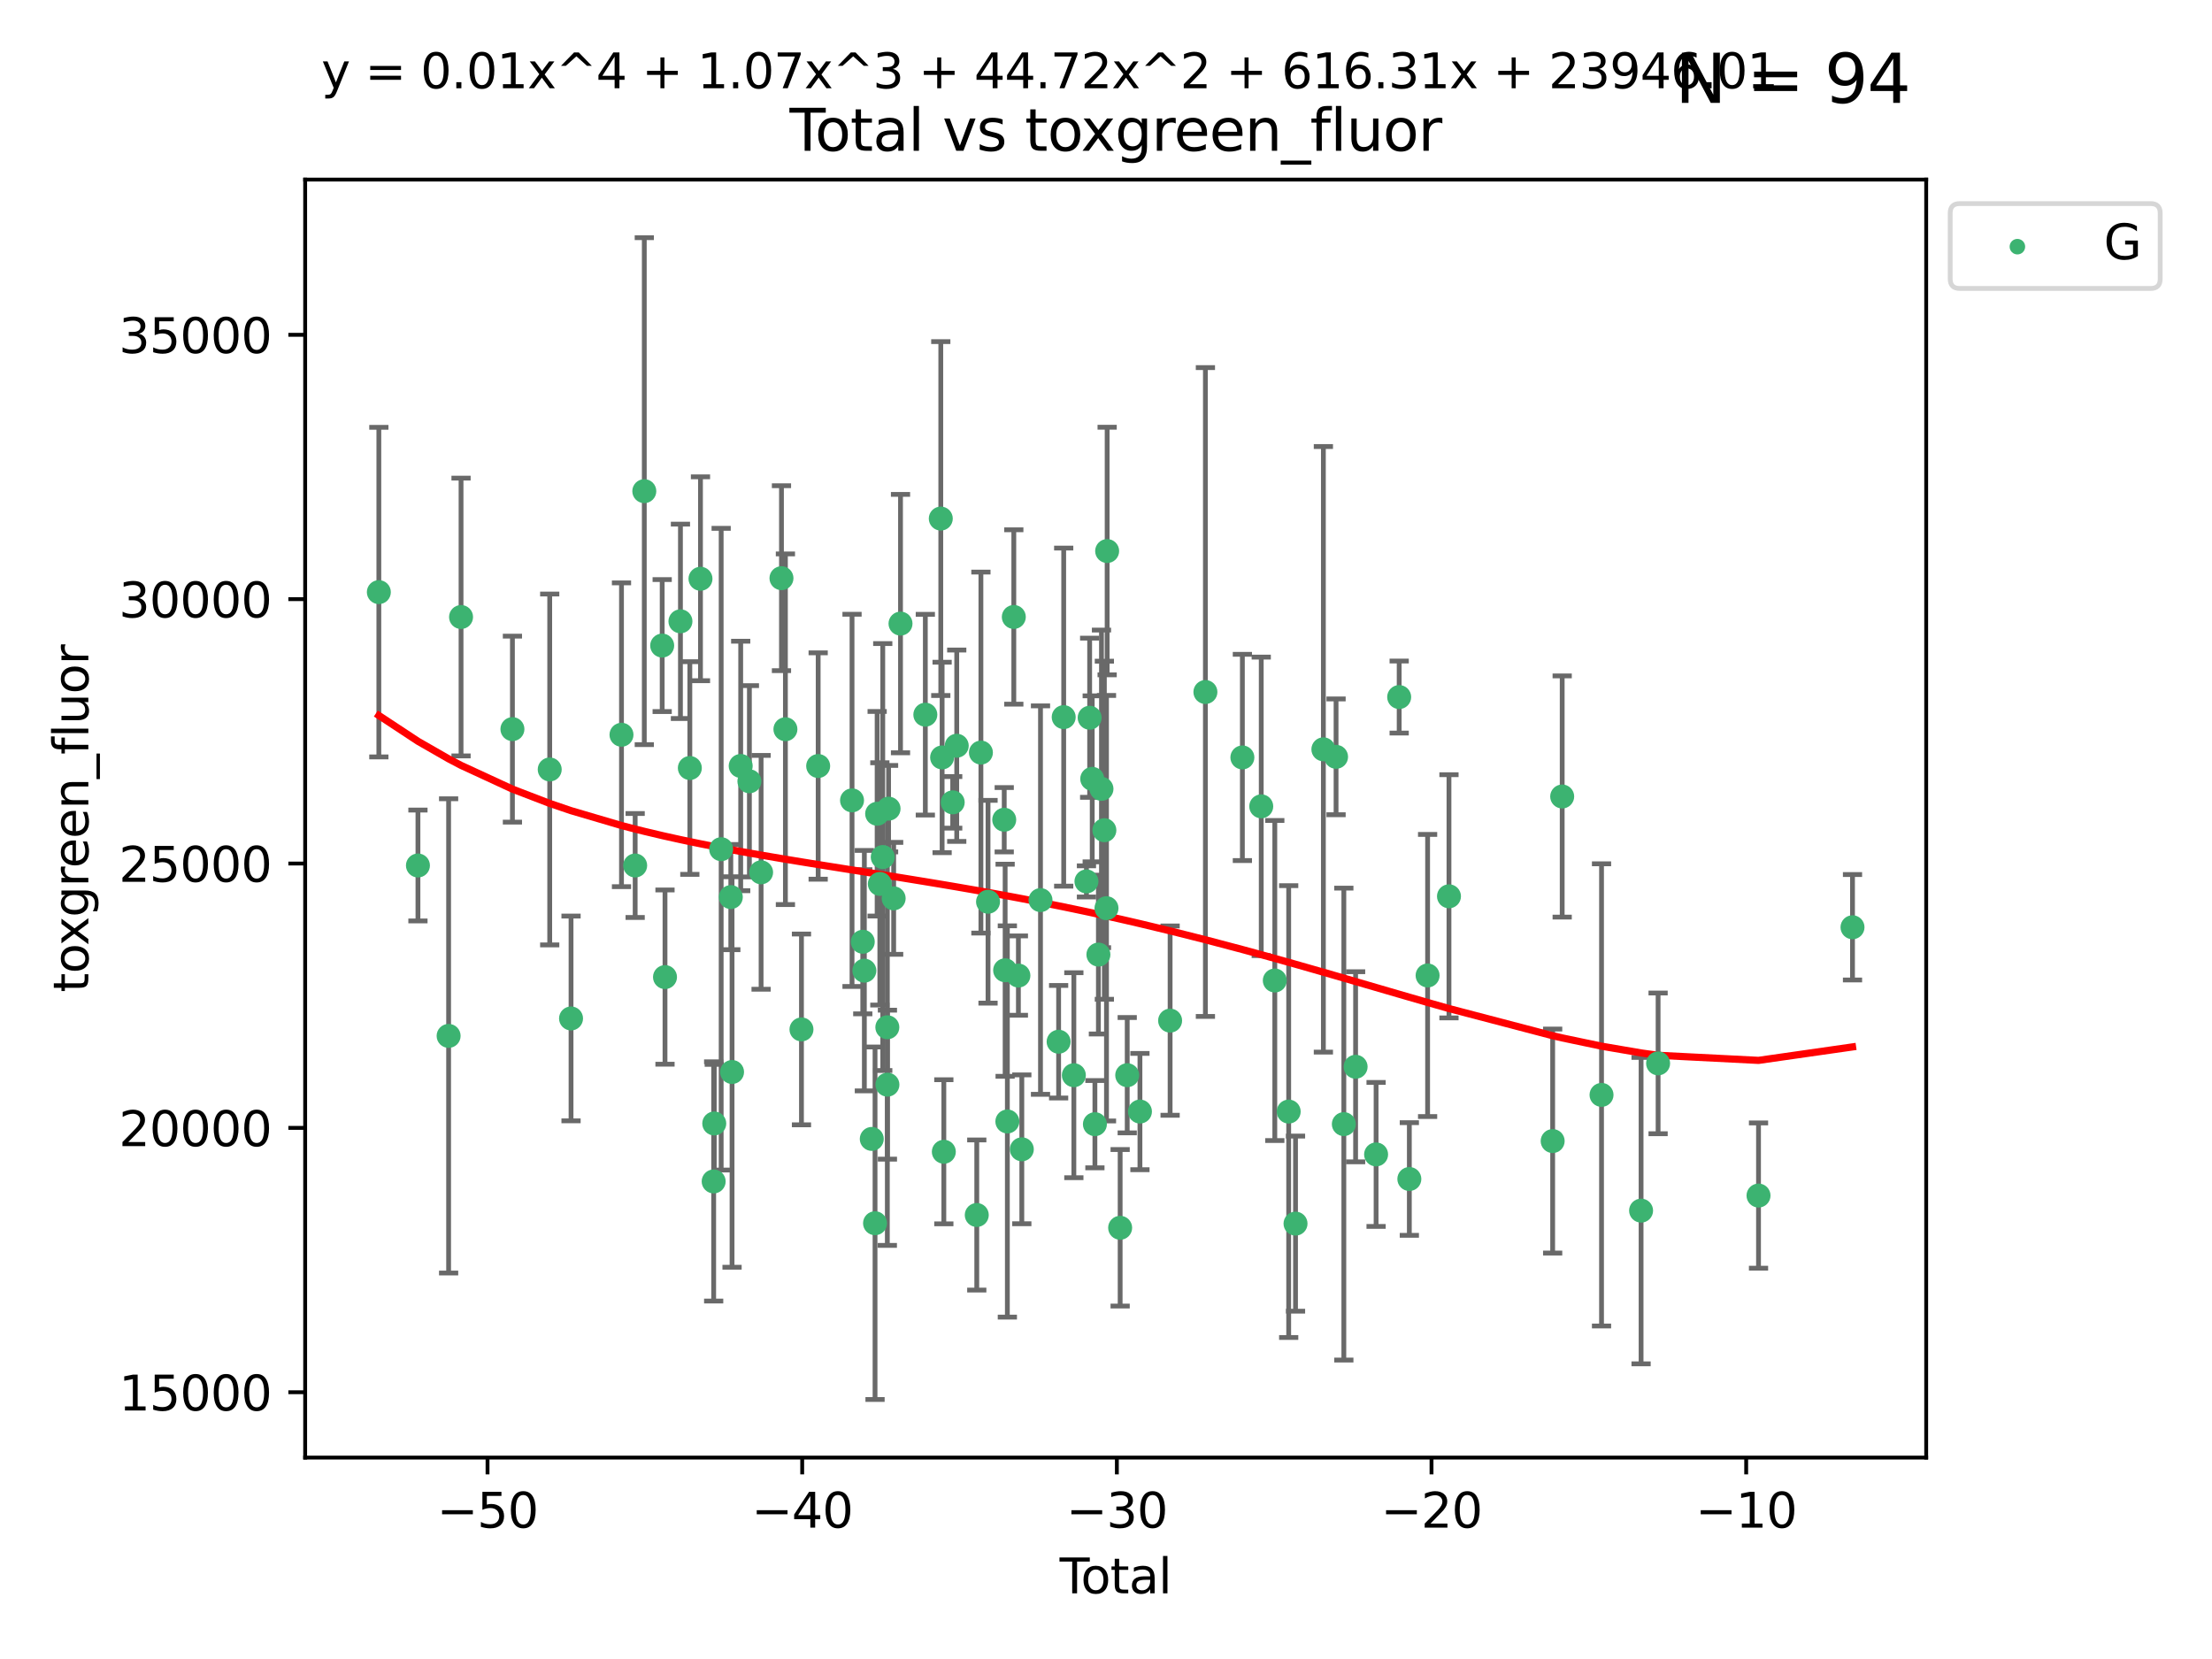 <?xml version="1.0" encoding="utf-8" standalone="no"?>
<!DOCTYPE svg PUBLIC "-//W3C//DTD SVG 1.1//EN"
  "http://www.w3.org/Graphics/SVG/1.1/DTD/svg11.dtd">
<svg xmlns:xlink="http://www.w3.org/1999/xlink" width="460.8pt" height="345.6pt" viewBox="0 0 460.8 345.6" xmlns="http://www.w3.org/2000/svg" version="1.1">
 <defs>
  <style type="text/css">*{stroke-linejoin: round; stroke-linecap: butt}</style>
 </defs>
 <g id="figure_1">
  <g id="patch_1">
   <path d="M 0 345.6 
L 460.8 345.6 
L 460.8 0 
L 0 0 
z
" style="fill: #ffffff"/>
  </g>
  <g id="axes_1">
   <g id="patch_2">
    <path d="M 63.571 303.64 
L 401.26 303.64 
L 401.26 37.411 
L 63.571 37.411 
z
" style="fill: #ffffff"/>
   </g>
   <g id="PathCollection_1">
    <defs>
     <path id="ma5ac74ed36" d="M 0 1.118 
C 0.297 1.118 0.581 1 0.791 0.791 
C 1 0.581 1.118 0.297 1.118 0 
C 1.118 -0.297 1 -0.581 0.791 -0.791 
C 0.581 -1 0.297 -1.118 0 -1.118 
C -0.297 -1.118 -0.581 -1 -0.791 -0.791 
C -1 -0.581 -1.118 -0.297 -1.118 0 
C -1.118 0.297 -1 0.581 -0.791 0.791 
C -0.581 1 -0.297 1.118 0 1.118 
z
" style="stroke: #3cb371"/>
    </defs>
    <g clip-path="url(#p6adf290f61)">
     <use xlink:href="#ma5ac74ed36" x="78.921" y="123.35" style="fill: #3cb371; stroke: #3cb371"/>
     <use xlink:href="#ma5ac74ed36" x="87.065" y="180.296" style="fill: #3cb371; stroke: #3cb371"/>
     <use xlink:href="#ma5ac74ed36" x="93.455" y="215.796" style="fill: #3cb371; stroke: #3cb371"/>
     <use xlink:href="#ma5ac74ed36" x="96.045" y="128.535" style="fill: #3cb371; stroke: #3cb371"/>
     <use xlink:href="#ma5ac74ed36" x="106.747" y="151.889" style="fill: #3cb371; stroke: #3cb371"/>
     <use xlink:href="#ma5ac74ed36" x="114.516" y="160.294" style="fill: #3cb371; stroke: #3cb371"/>
     <use xlink:href="#ma5ac74ed36" x="118.958" y="212.162" style="fill: #3cb371; stroke: #3cb371"/>
     <use xlink:href="#ma5ac74ed36" x="129.468" y="153.064" style="fill: #3cb371; stroke: #3cb371"/>
     <use xlink:href="#ma5ac74ed36" x="132.316" y="180.299" style="fill: #3cb371; stroke: #3cb371"/>
     <use xlink:href="#ma5ac74ed36" x="134.219" y="102.317" style="fill: #3cb371; stroke: #3cb371"/>
     <use xlink:href="#ma5ac74ed36" x="137.945" y="134.484" style="fill: #3cb371; stroke: #3cb371"/>
     <use xlink:href="#ma5ac74ed36" x="138.532" y="203.545" style="fill: #3cb371; stroke: #3cb371"/>
     <use xlink:href="#ma5ac74ed36" x="141.749" y="129.432" style="fill: #3cb371; stroke: #3cb371"/>
     <use xlink:href="#ma5ac74ed36" x="143.706" y="159.992" style="fill: #3cb371; stroke: #3cb371"/>
     <use xlink:href="#ma5ac74ed36" x="145.924" y="120.567" style="fill: #3cb371; stroke: #3cb371"/>
     <use xlink:href="#ma5ac74ed36" x="148.671" y="246.113" style="fill: #3cb371; stroke: #3cb371"/>
     <use xlink:href="#ma5ac74ed36" x="148.792" y="234.04" style="fill: #3cb371; stroke: #3cb371"/>
     <use xlink:href="#ma5ac74ed36" x="150.232" y="176.901" style="fill: #3cb371; stroke: #3cb371"/>
     <use xlink:href="#ma5ac74ed36" x="152.242" y="186.879" style="fill: #3cb371; stroke: #3cb371"/>
     <use xlink:href="#ma5ac74ed36" x="152.499" y="223.316" style="fill: #3cb371; stroke: #3cb371"/>
     <use xlink:href="#ma5ac74ed36" x="154.301" y="159.564" style="fill: #3cb371; stroke: #3cb371"/>
     <use xlink:href="#ma5ac74ed36" x="156.114" y="162.757" style="fill: #3cb371; stroke: #3cb371"/>
     <use xlink:href="#ma5ac74ed36" x="158.551" y="181.722" style="fill: #3cb371; stroke: #3cb371"/>
     <use xlink:href="#ma5ac74ed36" x="162.795" y="120.447" style="fill: #3cb371; stroke: #3cb371"/>
     <use xlink:href="#ma5ac74ed36" x="163.617" y="151.911" style="fill: #3cb371; stroke: #3cb371"/>
     <use xlink:href="#ma5ac74ed36" x="166.961" y="214.445" style="fill: #3cb371; stroke: #3cb371"/>
     <use xlink:href="#ma5ac74ed36" x="170.44" y="159.576" style="fill: #3cb371; stroke: #3cb371"/>
     <use xlink:href="#ma5ac74ed36" x="177.494" y="166.732" style="fill: #3cb371; stroke: #3cb371"/>
     <use xlink:href="#ma5ac74ed36" x="179.731" y="196.185" style="fill: #3cb371; stroke: #3cb371"/>
     <use xlink:href="#ma5ac74ed36" x="180.062" y="202.206" style="fill: #3cb371; stroke: #3cb371"/>
     <use xlink:href="#ma5ac74ed36" x="181.607" y="237.257" style="fill: #3cb371; stroke: #3cb371"/>
     <use xlink:href="#ma5ac74ed36" x="182.287" y="254.822" style="fill: #3cb371; stroke: #3cb371"/>
     <use xlink:href="#ma5ac74ed36" x="182.725" y="169.518" style="fill: #3cb371; stroke: #3cb371"/>
     <use xlink:href="#ma5ac74ed36" x="183.287" y="184.134" style="fill: #3cb371; stroke: #3cb371"/>
     <use xlink:href="#ma5ac74ed36" x="183.894" y="178.537" style="fill: #3cb371; stroke: #3cb371"/>
     <use xlink:href="#ma5ac74ed36" x="184.849" y="214" style="fill: #3cb371; stroke: #3cb371"/>
     <use xlink:href="#ma5ac74ed36" x="184.866" y="225.956" style="fill: #3cb371; stroke: #3cb371"/>
     <use xlink:href="#ma5ac74ed36" x="185.106" y="168.459" style="fill: #3cb371; stroke: #3cb371"/>
     <use xlink:href="#ma5ac74ed36" x="186.165" y="187.145" style="fill: #3cb371; stroke: #3cb371"/>
     <use xlink:href="#ma5ac74ed36" x="187.593" y="129.907" style="fill: #3cb371; stroke: #3cb371"/>
     <use xlink:href="#ma5ac74ed36" x="192.764" y="148.882" style="fill: #3cb371; stroke: #3cb371"/>
     <use xlink:href="#ma5ac74ed36" x="195.983" y="108.028" style="fill: #3cb371; stroke: #3cb371"/>
     <use xlink:href="#ma5ac74ed36" x="196.26" y="157.788" style="fill: #3cb371; stroke: #3cb371"/>
     <use xlink:href="#ma5ac74ed36" x="196.618" y="239.934" style="fill: #3cb371; stroke: #3cb371"/>
     <use xlink:href="#ma5ac74ed36" x="198.465" y="167.144" style="fill: #3cb371; stroke: #3cb371"/>
     <use xlink:href="#ma5ac74ed36" x="199.306" y="155.35" style="fill: #3cb371; stroke: #3cb371"/>
     <use xlink:href="#ma5ac74ed36" x="203.479" y="253.107" style="fill: #3cb371; stroke: #3cb371"/>
     <use xlink:href="#ma5ac74ed36" x="204.342" y="156.775" style="fill: #3cb371; stroke: #3cb371"/>
     <use xlink:href="#ma5ac74ed36" x="205.825" y="187.85" style="fill: #3cb371; stroke: #3cb371"/>
     <use xlink:href="#ma5ac74ed36" x="209.199" y="170.764" style="fill: #3cb371; stroke: #3cb371"/>
     <use xlink:href="#ma5ac74ed36" x="209.388" y="202.125" style="fill: #3cb371; stroke: #3cb371"/>
     <use xlink:href="#ma5ac74ed36" x="209.851" y="233.624" style="fill: #3cb371; stroke: #3cb371"/>
     <use xlink:href="#ma5ac74ed36" x="211.195" y="128.523" style="fill: #3cb371; stroke: #3cb371"/>
     <use xlink:href="#ma5ac74ed36" x="212.15" y="203.228" style="fill: #3cb371; stroke: #3cb371"/>
     <use xlink:href="#ma5ac74ed36" x="212.864" y="239.421" style="fill: #3cb371; stroke: #3cb371"/>
     <use xlink:href="#ma5ac74ed36" x="216.755" y="187.506" style="fill: #3cb371; stroke: #3cb371"/>
     <use xlink:href="#ma5ac74ed36" x="220.531" y="217.011" style="fill: #3cb371; stroke: #3cb371"/>
     <use xlink:href="#ma5ac74ed36" x="221.588" y="149.39" style="fill: #3cb371; stroke: #3cb371"/>
     <use xlink:href="#ma5ac74ed36" x="223.704" y="223.987" style="fill: #3cb371; stroke: #3cb371"/>
     <use xlink:href="#ma5ac74ed36" x="226.327" y="183.616" style="fill: #3cb371; stroke: #3cb371"/>
     <use xlink:href="#ma5ac74ed36" x="226.995" y="149.518" style="fill: #3cb371; stroke: #3cb371"/>
     <use xlink:href="#ma5ac74ed36" x="227.53" y="162.247" style="fill: #3cb371; stroke: #3cb371"/>
     <use xlink:href="#ma5ac74ed36" x="228.089" y="234.188" style="fill: #3cb371; stroke: #3cb371"/>
     <use xlink:href="#ma5ac74ed36" x="228.818" y="198.857" style="fill: #3cb371; stroke: #3cb371"/>
     <use xlink:href="#ma5ac74ed36" x="229.457" y="164.334" style="fill: #3cb371; stroke: #3cb371"/>
     <use xlink:href="#ma5ac74ed36" x="230.06" y="172.949" style="fill: #3cb371; stroke: #3cb371"/>
     <use xlink:href="#ma5ac74ed36" x="230.502" y="189.194" style="fill: #3cb371; stroke: #3cb371"/>
     <use xlink:href="#ma5ac74ed36" x="230.639" y="114.792" style="fill: #3cb371; stroke: #3cb371"/>
     <use xlink:href="#ma5ac74ed36" x="233.347" y="255.771" style="fill: #3cb371; stroke: #3cb371"/>
     <use xlink:href="#ma5ac74ed36" x="234.821" y="223.984" style="fill: #3cb371; stroke: #3cb371"/>
     <use xlink:href="#ma5ac74ed36" x="237.471" y="231.556" style="fill: #3cb371; stroke: #3cb371"/>
     <use xlink:href="#ma5ac74ed36" x="243.756" y="212.613" style="fill: #3cb371; stroke: #3cb371"/>
     <use xlink:href="#ma5ac74ed36" x="251.108" y="144.16" style="fill: #3cb371; stroke: #3cb371"/>
     <use xlink:href="#ma5ac74ed36" x="258.81" y="157.787" style="fill: #3cb371; stroke: #3cb371"/>
     <use xlink:href="#ma5ac74ed36" x="262.74" y="167.977" style="fill: #3cb371; stroke: #3cb371"/>
     <use xlink:href="#ma5ac74ed36" x="265.564" y="204.255" style="fill: #3cb371; stroke: #3cb371"/>
     <use xlink:href="#ma5ac74ed36" x="268.458" y="231.562" style="fill: #3cb371; stroke: #3cb371"/>
     <use xlink:href="#ma5ac74ed36" x="269.881" y="254.903" style="fill: #3cb371; stroke: #3cb371"/>
     <use xlink:href="#ma5ac74ed36" x="275.685" y="156.098" style="fill: #3cb371; stroke: #3cb371"/>
     <use xlink:href="#ma5ac74ed36" x="278.326" y="157.662" style="fill: #3cb371; stroke: #3cb371"/>
     <use xlink:href="#ma5ac74ed36" x="279.946" y="234.172" style="fill: #3cb371; stroke: #3cb371"/>
     <use xlink:href="#ma5ac74ed36" x="282.398" y="222.227" style="fill: #3cb371; stroke: #3cb371"/>
     <use xlink:href="#ma5ac74ed36" x="286.665" y="240.487" style="fill: #3cb371; stroke: #3cb371"/>
     <use xlink:href="#ma5ac74ed36" x="291.474" y="145.21" style="fill: #3cb371; stroke: #3cb371"/>
     <use xlink:href="#ma5ac74ed36" x="293.592" y="245.607" style="fill: #3cb371; stroke: #3cb371"/>
     <use xlink:href="#ma5ac74ed36" x="297.396" y="203.208" style="fill: #3cb371; stroke: #3cb371"/>
     <use xlink:href="#ma5ac74ed36" x="301.848" y="186.717" style="fill: #3cb371; stroke: #3cb371"/>
     <use xlink:href="#ma5ac74ed36" x="323.448" y="237.703" style="fill: #3cb371; stroke: #3cb371"/>
     <use xlink:href="#ma5ac74ed36" x="325.432" y="165.925" style="fill: #3cb371; stroke: #3cb371"/>
     <use xlink:href="#ma5ac74ed36" x="333.628" y="228.086" style="fill: #3cb371; stroke: #3cb371"/>
     <use xlink:href="#ma5ac74ed36" x="341.867" y="252.196" style="fill: #3cb371; stroke: #3cb371"/>
     <use xlink:href="#ma5ac74ed36" x="345.413" y="221.519" style="fill: #3cb371; stroke: #3cb371"/>
     <use xlink:href="#ma5ac74ed36" x="366.331" y="249.056" style="fill: #3cb371; stroke: #3cb371"/>
     <use xlink:href="#ma5ac74ed36" x="385.911" y="193.165" style="fill: #3cb371; stroke: #3cb371"/>
    </g>
   </g>
   <g id="matplotlib.axis_1">
    <g id="xtick_1">
     <g id="line2d_1">
      <defs>
       <path id="m4cebfeb3ac" d="M 0 0 
L 0 3.5 
" style="stroke: #000000; stroke-width: 0.8"/>
      </defs>
      <g>
       <use xlink:href="#m4cebfeb3ac" x="101.562" y="303.64" style="stroke: #000000; stroke-width: 0.8"/>
      </g>
     </g>
     <g id="text_1">
      <!-- −50 -->
      <g transform="translate(91.009 318.238)scale(0.1 -0.1)">
       <defs>
        <path id="DejaVuSans-2212" d="M 678 2272 
L 4684 2272 
L 4684 1741 
L 678 1741 
L 678 2272 
z
" transform="scale(0.016)"/>
        <path id="DejaVuSans-35" d="M 691 4666 
L 3169 4666 
L 3169 4134 
L 1269 4134 
L 1269 2991 
Q 1406 3038 1543 3061 
Q 1681 3084 1819 3084 
Q 2600 3084 3056 2656 
Q 3513 2228 3513 1497 
Q 3513 744 3044 326 
Q 2575 -91 1722 -91 
Q 1428 -91 1123 -41 
Q 819 9 494 109 
L 494 744 
Q 775 591 1075 516 
Q 1375 441 1709 441 
Q 2250 441 2565 725 
Q 2881 1009 2881 1497 
Q 2881 1984 2565 2268 
Q 2250 2553 1709 2553 
Q 1456 2553 1204 2497 
Q 953 2441 691 2322 
L 691 4666 
z
" transform="scale(0.016)"/>
        <path id="DejaVuSans-30" d="M 2034 4250 
Q 1547 4250 1301 3770 
Q 1056 3291 1056 2328 
Q 1056 1369 1301 889 
Q 1547 409 2034 409 
Q 2525 409 2770 889 
Q 3016 1369 3016 2328 
Q 3016 3291 2770 3770 
Q 2525 4250 2034 4250 
z
M 2034 4750 
Q 2819 4750 3233 4129 
Q 3647 3509 3647 2328 
Q 3647 1150 3233 529 
Q 2819 -91 2034 -91 
Q 1250 -91 836 529 
Q 422 1150 422 2328 
Q 422 3509 836 4129 
Q 1250 4750 2034 4750 
z
" transform="scale(0.016)"/>
       </defs>
       <use xlink:href="#DejaVuSans-2212"/>
       <use xlink:href="#DejaVuSans-35" x="83.789"/>
       <use xlink:href="#DejaVuSans-30" x="147.412"/>
      </g>
     </g>
    </g>
    <g id="xtick_2">
     <g id="line2d_2">
      <g>
       <use xlink:href="#m4cebfeb3ac" x="167.112" y="303.64" style="stroke: #000000; stroke-width: 0.8"/>
      </g>
     </g>
     <g id="text_2">
      <!-- −40 -->
      <g transform="translate(156.559 318.238)scale(0.1 -0.1)">
       <defs>
        <path id="DejaVuSans-34" d="M 2419 4116 
L 825 1625 
L 2419 1625 
L 2419 4116 
z
M 2253 4666 
L 3047 4666 
L 3047 1625 
L 3713 1625 
L 3713 1100 
L 3047 1100 
L 3047 0 
L 2419 0 
L 2419 1100 
L 313 1100 
L 313 1709 
L 2253 4666 
z
" transform="scale(0.016)"/>
       </defs>
       <use xlink:href="#DejaVuSans-2212"/>
       <use xlink:href="#DejaVuSans-34" x="83.789"/>
       <use xlink:href="#DejaVuSans-30" x="147.412"/>
      </g>
     </g>
    </g>
    <g id="xtick_3">
     <g id="line2d_3">
      <g>
       <use xlink:href="#m4cebfeb3ac" x="232.662" y="303.64" style="stroke: #000000; stroke-width: 0.8"/>
      </g>
     </g>
     <g id="text_3">
      <!-- −30 -->
      <g transform="translate(222.109 318.238)scale(0.1 -0.1)">
       <defs>
        <path id="DejaVuSans-33" d="M 2597 2516 
Q 3050 2419 3304 2112 
Q 3559 1806 3559 1356 
Q 3559 666 3084 287 
Q 2609 -91 1734 -91 
Q 1441 -91 1130 -33 
Q 819 25 488 141 
L 488 750 
Q 750 597 1062 519 
Q 1375 441 1716 441 
Q 2309 441 2620 675 
Q 2931 909 2931 1356 
Q 2931 1769 2642 2001 
Q 2353 2234 1838 2234 
L 1294 2234 
L 1294 2753 
L 1863 2753 
Q 2328 2753 2575 2939 
Q 2822 3125 2822 3475 
Q 2822 3834 2567 4026 
Q 2313 4219 1838 4219 
Q 1578 4219 1281 4162 
Q 984 4106 628 3988 
L 628 4550 
Q 988 4650 1302 4700 
Q 1616 4750 1894 4750 
Q 2613 4750 3031 4423 
Q 3450 4097 3450 3541 
Q 3450 3153 3228 2886 
Q 3006 2619 2597 2516 
z
" transform="scale(0.016)"/>
       </defs>
       <use xlink:href="#DejaVuSans-2212"/>
       <use xlink:href="#DejaVuSans-33" x="83.789"/>
       <use xlink:href="#DejaVuSans-30" x="147.412"/>
      </g>
     </g>
    </g>
    <g id="xtick_4">
     <g id="line2d_4">
      <g>
       <use xlink:href="#m4cebfeb3ac" x="298.212" y="303.64" style="stroke: #000000; stroke-width: 0.8"/>
      </g>
     </g>
     <g id="text_4">
      <!-- −20 -->
      <g transform="translate(287.659 318.238)scale(0.1 -0.1)">
       <defs>
        <path id="DejaVuSans-32" d="M 1228 531 
L 3431 531 
L 3431 0 
L 469 0 
L 469 531 
Q 828 903 1448 1529 
Q 2069 2156 2228 2338 
Q 2531 2678 2651 2914 
Q 2772 3150 2772 3378 
Q 2772 3750 2511 3984 
Q 2250 4219 1831 4219 
Q 1534 4219 1204 4116 
Q 875 4013 500 3803 
L 500 4441 
Q 881 4594 1212 4672 
Q 1544 4750 1819 4750 
Q 2544 4750 2975 4387 
Q 3406 4025 3406 3419 
Q 3406 3131 3298 2873 
Q 3191 2616 2906 2266 
Q 2828 2175 2409 1742 
Q 1991 1309 1228 531 
z
" transform="scale(0.016)"/>
       </defs>
       <use xlink:href="#DejaVuSans-2212"/>
       <use xlink:href="#DejaVuSans-32" x="83.789"/>
       <use xlink:href="#DejaVuSans-30" x="147.412"/>
      </g>
     </g>
    </g>
    <g id="xtick_5">
     <g id="line2d_5">
      <g>
       <use xlink:href="#m4cebfeb3ac" x="363.761" y="303.64" style="stroke: #000000; stroke-width: 0.8"/>
      </g>
     </g>
     <g id="text_5">
      <!-- −10 -->
      <g transform="translate(353.209 318.238)scale(0.1 -0.1)">
       <defs>
        <path id="DejaVuSans-31" d="M 794 531 
L 1825 531 
L 1825 4091 
L 703 3866 
L 703 4441 
L 1819 4666 
L 2450 4666 
L 2450 531 
L 3481 531 
L 3481 0 
L 794 0 
L 794 531 
z
" transform="scale(0.016)"/>
       </defs>
       <use xlink:href="#DejaVuSans-2212"/>
       <use xlink:href="#DejaVuSans-31" x="83.789"/>
       <use xlink:href="#DejaVuSans-30" x="147.412"/>
      </g>
     </g>
    </g>
    <g id="text_6">
     <!-- Total -->
     <g transform="translate(220.739 331.917)scale(0.1 -0.1)">
      <defs>
       <path id="DejaVuSans-54" d="M -19 4666 
L 3928 4666 
L 3928 4134 
L 2272 4134 
L 2272 0 
L 1638 0 
L 1638 4134 
L -19 4134 
L -19 4666 
z
" transform="scale(0.016)"/>
       <path id="DejaVuSans-6f" d="M 1959 3097 
Q 1497 3097 1228 2736 
Q 959 2375 959 1747 
Q 959 1119 1226 758 
Q 1494 397 1959 397 
Q 2419 397 2687 759 
Q 2956 1122 2956 1747 
Q 2956 2369 2687 2733 
Q 2419 3097 1959 3097 
z
M 1959 3584 
Q 2709 3584 3137 3096 
Q 3566 2609 3566 1747 
Q 3566 888 3137 398 
Q 2709 -91 1959 -91 
Q 1206 -91 779 398 
Q 353 888 353 1747 
Q 353 2609 779 3096 
Q 1206 3584 1959 3584 
z
" transform="scale(0.016)"/>
       <path id="DejaVuSans-74" d="M 1172 4494 
L 1172 3500 
L 2356 3500 
L 2356 3053 
L 1172 3053 
L 1172 1153 
Q 1172 725 1289 603 
Q 1406 481 1766 481 
L 2356 481 
L 2356 0 
L 1766 0 
Q 1100 0 847 248 
Q 594 497 594 1153 
L 594 3053 
L 172 3053 
L 172 3500 
L 594 3500 
L 594 4494 
L 1172 4494 
z
" transform="scale(0.016)"/>
       <path id="DejaVuSans-61" d="M 2194 1759 
Q 1497 1759 1228 1600 
Q 959 1441 959 1056 
Q 959 750 1161 570 
Q 1363 391 1709 391 
Q 2188 391 2477 730 
Q 2766 1069 2766 1631 
L 2766 1759 
L 2194 1759 
z
M 3341 1997 
L 3341 0 
L 2766 0 
L 2766 531 
Q 2569 213 2275 61 
Q 1981 -91 1556 -91 
Q 1019 -91 701 211 
Q 384 513 384 1019 
Q 384 1609 779 1909 
Q 1175 2209 1959 2209 
L 2766 2209 
L 2766 2266 
Q 2766 2663 2505 2880 
Q 2244 3097 1772 3097 
Q 1472 3097 1187 3025 
Q 903 2953 641 2809 
L 641 3341 
Q 956 3463 1253 3523 
Q 1550 3584 1831 3584 
Q 2591 3584 2966 3190 
Q 3341 2797 3341 1997 
z
" transform="scale(0.016)"/>
       <path id="DejaVuSans-6c" d="M 603 4863 
L 1178 4863 
L 1178 0 
L 603 0 
L 603 4863 
z
" transform="scale(0.016)"/>
      </defs>
      <use xlink:href="#DejaVuSans-54"/>
      <use xlink:href="#DejaVuSans-6f" x="44.084"/>
      <use xlink:href="#DejaVuSans-74" x="105.266"/>
      <use xlink:href="#DejaVuSans-61" x="144.475"/>
      <use xlink:href="#DejaVuSans-6c" x="205.754"/>
     </g>
    </g>
   </g>
   <g id="matplotlib.axis_2">
    <g id="ytick_1">
     <g id="line2d_6">
      <defs>
       <path id="mb00f8e27a0" d="M 0 0 
L -3.5 0 
" style="stroke: #000000; stroke-width: 0.8"/>
      </defs>
      <g>
       <use xlink:href="#mb00f8e27a0" x="63.571" y="290.031" style="stroke: #000000; stroke-width: 0.8"/>
      </g>
     </g>
     <g id="text_7">
      <!-- 15000 -->
      <g transform="translate(24.759 293.831)scale(0.1 -0.1)">
       <use xlink:href="#DejaVuSans-31"/>
       <use xlink:href="#DejaVuSans-35" x="63.623"/>
       <use xlink:href="#DejaVuSans-30" x="127.246"/>
       <use xlink:href="#DejaVuSans-30" x="190.869"/>
       <use xlink:href="#DejaVuSans-30" x="254.492"/>
      </g>
     </g>
    </g>
    <g id="ytick_2">
     <g id="line2d_7">
      <g>
       <use xlink:href="#mb00f8e27a0" x="63.571" y="234.96" style="stroke: #000000; stroke-width: 0.8"/>
      </g>
     </g>
     <g id="text_8">
      <!-- 20000 -->
      <g transform="translate(24.759 238.76)scale(0.1 -0.1)">
       <use xlink:href="#DejaVuSans-32"/>
       <use xlink:href="#DejaVuSans-30" x="63.623"/>
       <use xlink:href="#DejaVuSans-30" x="127.246"/>
       <use xlink:href="#DejaVuSans-30" x="190.869"/>
       <use xlink:href="#DejaVuSans-30" x="254.492"/>
      </g>
     </g>
    </g>
    <g id="ytick_3">
     <g id="line2d_8">
      <g>
       <use xlink:href="#mb00f8e27a0" x="63.571" y="179.889" style="stroke: #000000; stroke-width: 0.8"/>
      </g>
     </g>
     <g id="text_9">
      <!-- 25000 -->
      <g transform="translate(24.759 183.688)scale(0.1 -0.1)">
       <use xlink:href="#DejaVuSans-32"/>
       <use xlink:href="#DejaVuSans-35" x="63.623"/>
       <use xlink:href="#DejaVuSans-30" x="127.246"/>
       <use xlink:href="#DejaVuSans-30" x="190.869"/>
       <use xlink:href="#DejaVuSans-30" x="254.492"/>
      </g>
     </g>
    </g>
    <g id="ytick_4">
     <g id="line2d_9">
      <g>
       <use xlink:href="#mb00f8e27a0" x="63.571" y="124.818" style="stroke: #000000; stroke-width: 0.8"/>
      </g>
     </g>
     <g id="text_10">
      <!-- 30000 -->
      <g transform="translate(24.759 128.617)scale(0.1 -0.1)">
       <use xlink:href="#DejaVuSans-33"/>
       <use xlink:href="#DejaVuSans-30" x="63.623"/>
       <use xlink:href="#DejaVuSans-30" x="127.246"/>
       <use xlink:href="#DejaVuSans-30" x="190.869"/>
       <use xlink:href="#DejaVuSans-30" x="254.492"/>
      </g>
     </g>
    </g>
    <g id="ytick_5">
     <g id="line2d_10">
      <g>
       <use xlink:href="#mb00f8e27a0" x="63.571" y="69.747" style="stroke: #000000; stroke-width: 0.8"/>
      </g>
     </g>
     <g id="text_11">
      <!-- 35000 -->
      <g transform="translate(24.759 73.546)scale(0.1 -0.1)">
       <use xlink:href="#DejaVuSans-33"/>
       <use xlink:href="#DejaVuSans-35" x="63.623"/>
       <use xlink:href="#DejaVuSans-30" x="127.246"/>
       <use xlink:href="#DejaVuSans-30" x="190.869"/>
       <use xlink:href="#DejaVuSans-30" x="254.492"/>
      </g>
     </g>
    </g>
    <g id="text_12">
     <!-- toxgreen_fluor -->
     <g transform="translate(18.401 206.72)rotate(-90)scale(0.1 -0.1)">
      <defs>
       <path id="DejaVuSans-78" d="M 3513 3500 
L 2247 1797 
L 3578 0 
L 2900 0 
L 1881 1375 
L 863 0 
L 184 0 
L 1544 1831 
L 300 3500 
L 978 3500 
L 1906 2253 
L 2834 3500 
L 3513 3500 
z
" transform="scale(0.016)"/>
       <path id="DejaVuSans-67" d="M 2906 1791 
Q 2906 2416 2648 2759 
Q 2391 3103 1925 3103 
Q 1463 3103 1205 2759 
Q 947 2416 947 1791 
Q 947 1169 1205 825 
Q 1463 481 1925 481 
Q 2391 481 2648 825 
Q 2906 1169 2906 1791 
z
M 3481 434 
Q 3481 -459 3084 -895 
Q 2688 -1331 1869 -1331 
Q 1566 -1331 1297 -1286 
Q 1028 -1241 775 -1147 
L 775 -588 
Q 1028 -725 1275 -790 
Q 1522 -856 1778 -856 
Q 2344 -856 2625 -561 
Q 2906 -266 2906 331 
L 2906 616 
Q 2728 306 2450 153 
Q 2172 0 1784 0 
Q 1141 0 747 490 
Q 353 981 353 1791 
Q 353 2603 747 3093 
Q 1141 3584 1784 3584 
Q 2172 3584 2450 3431 
Q 2728 3278 2906 2969 
L 2906 3500 
L 3481 3500 
L 3481 434 
z
" transform="scale(0.016)"/>
       <path id="DejaVuSans-72" d="M 2631 2963 
Q 2534 3019 2420 3045 
Q 2306 3072 2169 3072 
Q 1681 3072 1420 2755 
Q 1159 2438 1159 1844 
L 1159 0 
L 581 0 
L 581 3500 
L 1159 3500 
L 1159 2956 
Q 1341 3275 1631 3429 
Q 1922 3584 2338 3584 
Q 2397 3584 2469 3576 
Q 2541 3569 2628 3553 
L 2631 2963 
z
" transform="scale(0.016)"/>
       <path id="DejaVuSans-65" d="M 3597 1894 
L 3597 1613 
L 953 1613 
Q 991 1019 1311 708 
Q 1631 397 2203 397 
Q 2534 397 2845 478 
Q 3156 559 3463 722 
L 3463 178 
Q 3153 47 2828 -22 
Q 2503 -91 2169 -91 
Q 1331 -91 842 396 
Q 353 884 353 1716 
Q 353 2575 817 3079 
Q 1281 3584 2069 3584 
Q 2775 3584 3186 3129 
Q 3597 2675 3597 1894 
z
M 3022 2063 
Q 3016 2534 2758 2815 
Q 2500 3097 2075 3097 
Q 1594 3097 1305 2825 
Q 1016 2553 972 2059 
L 3022 2063 
z
" transform="scale(0.016)"/>
       <path id="DejaVuSans-6e" d="M 3513 2113 
L 3513 0 
L 2938 0 
L 2938 2094 
Q 2938 2591 2744 2837 
Q 2550 3084 2163 3084 
Q 1697 3084 1428 2787 
Q 1159 2491 1159 1978 
L 1159 0 
L 581 0 
L 581 3500 
L 1159 3500 
L 1159 2956 
Q 1366 3272 1645 3428 
Q 1925 3584 2291 3584 
Q 2894 3584 3203 3211 
Q 3513 2838 3513 2113 
z
" transform="scale(0.016)"/>
       <path id="DejaVuSans-5f" d="M 3263 -1063 
L 3263 -1509 
L -63 -1509 
L -63 -1063 
L 3263 -1063 
z
" transform="scale(0.016)"/>
       <path id="DejaVuSans-66" d="M 2375 4863 
L 2375 4384 
L 1825 4384 
Q 1516 4384 1395 4259 
Q 1275 4134 1275 3809 
L 1275 3500 
L 2222 3500 
L 2222 3053 
L 1275 3053 
L 1275 0 
L 697 0 
L 697 3053 
L 147 3053 
L 147 3500 
L 697 3500 
L 697 3744 
Q 697 4328 969 4595 
Q 1241 4863 1831 4863 
L 2375 4863 
z
" transform="scale(0.016)"/>
       <path id="DejaVuSans-75" d="M 544 1381 
L 544 3500 
L 1119 3500 
L 1119 1403 
Q 1119 906 1312 657 
Q 1506 409 1894 409 
Q 2359 409 2629 706 
Q 2900 1003 2900 1516 
L 2900 3500 
L 3475 3500 
L 3475 0 
L 2900 0 
L 2900 538 
Q 2691 219 2414 64 
Q 2138 -91 1772 -91 
Q 1169 -91 856 284 
Q 544 659 544 1381 
z
M 1991 3584 
L 1991 3584 
z
" transform="scale(0.016)"/>
      </defs>
      <use xlink:href="#DejaVuSans-74"/>
      <use xlink:href="#DejaVuSans-6f" x="39.209"/>
      <use xlink:href="#DejaVuSans-78" x="97.266"/>
      <use xlink:href="#DejaVuSans-67" x="156.445"/>
      <use xlink:href="#DejaVuSans-72" x="219.922"/>
      <use xlink:href="#DejaVuSans-65" x="258.785"/>
      <use xlink:href="#DejaVuSans-65" x="320.309"/>
      <use xlink:href="#DejaVuSans-6e" x="381.832"/>
      <use xlink:href="#DejaVuSans-5f" x="445.211"/>
      <use xlink:href="#DejaVuSans-66" x="495.211"/>
      <use xlink:href="#DejaVuSans-6c" x="530.416"/>
      <use xlink:href="#DejaVuSans-75" x="558.199"/>
      <use xlink:href="#DejaVuSans-6f" x="621.578"/>
      <use xlink:href="#DejaVuSans-72" x="682.76"/>
     </g>
    </g>
   </g>
   <g id="LineCollection_1">
    <path d="M 78.921 157.68 
L 78.921 89.019 
" clip-path="url(#p6adf290f61)" style="fill: none; stroke: #696969"/>
    <path d="M 87.065 191.843 
L 87.065 168.75 
" clip-path="url(#p6adf290f61)" style="fill: none; stroke: #696969"/>
    <path d="M 93.455 265.192 
L 93.455 166.4 
" clip-path="url(#p6adf290f61)" style="fill: none; stroke: #696969"/>
    <path d="M 96.045 157.472 
L 96.045 99.598 
" clip-path="url(#p6adf290f61)" style="fill: none; stroke: #696969"/>
    <path d="M 106.747 171.26 
L 106.747 132.518 
" clip-path="url(#p6adf290f61)" style="fill: none; stroke: #696969"/>
    <path d="M 114.516 196.842 
L 114.516 123.745 
" clip-path="url(#p6adf290f61)" style="fill: none; stroke: #696969"/>
    <path d="M 118.958 233.492 
L 118.958 190.832 
" clip-path="url(#p6adf290f61)" style="fill: none; stroke: #696969"/>
    <path d="M 129.468 184.709 
L 129.468 121.42 
" clip-path="url(#p6adf290f61)" style="fill: none; stroke: #696969"/>
    <path d="M 132.316 191.126 
L 132.316 169.471 
" clip-path="url(#p6adf290f61)" style="fill: none; stroke: #696969"/>
    <path d="M 134.219 155.121 
L 134.219 49.513 
" clip-path="url(#p6adf290f61)" style="fill: none; stroke: #696969"/>
    <path d="M 137.945 148.231 
L 137.945 120.737 
" clip-path="url(#p6adf290f61)" style="fill: none; stroke: #696969"/>
    <path d="M 138.532 221.695 
L 138.532 185.396 
" clip-path="url(#p6adf290f61)" style="fill: none; stroke: #696969"/>
    <path d="M 141.749 149.68 
L 141.749 109.185 
" clip-path="url(#p6adf290f61)" style="fill: none; stroke: #696969"/>
    <path d="M 143.706 182.145 
L 143.706 137.839 
" clip-path="url(#p6adf290f61)" style="fill: none; stroke: #696969"/>
    <path d="M 145.924 141.804 
L 145.924 99.331 
" clip-path="url(#p6adf290f61)" style="fill: none; stroke: #696969"/>
    <path d="M 148.671 271.033 
L 148.671 221.193 
" clip-path="url(#p6adf290f61)" style="fill: none; stroke: #696969"/>
    <path d="M 148.792 246.348 
L 148.792 221.732 
" clip-path="url(#p6adf290f61)" style="fill: none; stroke: #696969"/>
    <path d="M 150.232 243.74 
L 150.232 110.063 
" clip-path="url(#p6adf290f61)" style="fill: none; stroke: #696969"/>
    <path d="M 152.242 197.836 
L 152.242 175.922 
" clip-path="url(#p6adf290f61)" style="fill: none; stroke: #696969"/>
    <path d="M 152.499 263.991 
L 152.499 182.64 
" clip-path="url(#p6adf290f61)" style="fill: none; stroke: #696969"/>
    <path d="M 154.301 185.55 
L 154.301 133.579 
" clip-path="url(#p6adf290f61)" style="fill: none; stroke: #696969"/>
    <path d="M 156.114 182.682 
L 156.114 142.833 
" clip-path="url(#p6adf290f61)" style="fill: none; stroke: #696969"/>
    <path d="M 158.551 206.08 
L 158.551 157.364 
" clip-path="url(#p6adf290f61)" style="fill: none; stroke: #696969"/>
    <path d="M 162.795 139.707 
L 162.795 101.188 
" clip-path="url(#p6adf290f61)" style="fill: none; stroke: #696969"/>
    <path d="M 163.617 188.435 
L 163.617 115.387 
" clip-path="url(#p6adf290f61)" style="fill: none; stroke: #696969"/>
    <path d="M 166.961 234.318 
L 166.961 194.571 
" clip-path="url(#p6adf290f61)" style="fill: none; stroke: #696969"/>
    <path d="M 170.44 183.153 
L 170.44 135.998 
" clip-path="url(#p6adf290f61)" style="fill: none; stroke: #696969"/>
    <path d="M 177.494 205.5 
L 177.494 127.964 
" clip-path="url(#p6adf290f61)" style="fill: none; stroke: #696969"/>
    <path d="M 179.731 211.2 
L 179.731 181.17 
" clip-path="url(#p6adf290f61)" style="fill: none; stroke: #696969"/>
    <path d="M 180.062 227.246 
L 180.062 177.166 
" clip-path="url(#p6adf290f61)" style="fill: none; stroke: #696969"/>
    <path d="M 181.607 238.009 
L 181.607 236.505 
" clip-path="url(#p6adf290f61)" style="fill: none; stroke: #696969"/>
    <path d="M 182.287 291.539 
L 182.287 218.105 
" clip-path="url(#p6adf290f61)" style="fill: none; stroke: #696969"/>
    <path d="M 182.725 190.826 
L 182.725 148.211 
" clip-path="url(#p6adf290f61)" style="fill: none; stroke: #696969"/>
    <path d="M 183.287 209.371 
L 183.287 158.897 
" clip-path="url(#p6adf290f61)" style="fill: none; stroke: #696969"/>
    <path d="M 183.894 223.006 
L 183.894 134.069 
" clip-path="url(#p6adf290f61)" style="fill: none; stroke: #696969"/>
    <path d="M 184.849 259.438 
L 184.849 168.563 
" clip-path="url(#p6adf290f61)" style="fill: none; stroke: #696969"/>
    <path d="M 184.866 241.473 
L 184.866 210.439 
" clip-path="url(#p6adf290f61)" style="fill: none; stroke: #696969"/>
    <path d="M 185.106 177.464 
L 185.106 159.455 
" clip-path="url(#p6adf290f61)" style="fill: none; stroke: #696969"/>
    <path d="M 186.165 198.805 
L 186.165 175.486 
" clip-path="url(#p6adf290f61)" style="fill: none; stroke: #696969"/>
    <path d="M 187.593 156.821 
L 187.593 102.993 
" clip-path="url(#p6adf290f61)" style="fill: none; stroke: #696969"/>
    <path d="M 192.764 169.786 
L 192.764 127.978 
" clip-path="url(#p6adf290f61)" style="fill: none; stroke: #696969"/>
    <path d="M 195.983 144.886 
L 195.983 71.169 
" clip-path="url(#p6adf290f61)" style="fill: none; stroke: #696969"/>
    <path d="M 196.26 177.624 
L 196.26 137.952 
" clip-path="url(#p6adf290f61)" style="fill: none; stroke: #696969"/>
    <path d="M 196.618 254.941 
L 196.618 224.927 
" clip-path="url(#p6adf290f61)" style="fill: none; stroke: #696969"/>
    <path d="M 198.465 172.516 
L 198.465 161.773 
" clip-path="url(#p6adf290f61)" style="fill: none; stroke: #696969"/>
    <path d="M 199.306 175.285 
L 199.306 135.415 
" clip-path="url(#p6adf290f61)" style="fill: none; stroke: #696969"/>
    <path d="M 203.479 268.742 
L 203.479 237.472 
" clip-path="url(#p6adf290f61)" style="fill: none; stroke: #696969"/>
    <path d="M 204.342 194.375 
L 204.342 119.176 
" clip-path="url(#p6adf290f61)" style="fill: none; stroke: #696969"/>
    <path d="M 205.825 208.97 
L 205.825 166.73 
" clip-path="url(#p6adf290f61)" style="fill: none; stroke: #696969"/>
    <path d="M 209.199 177.466 
L 209.199 164.062 
" clip-path="url(#p6adf290f61)" style="fill: none; stroke: #696969"/>
    <path d="M 209.388 224.217 
L 209.388 180.033 
" clip-path="url(#p6adf290f61)" style="fill: none; stroke: #696969"/>
    <path d="M 209.851 274.38 
L 209.851 192.868 
" clip-path="url(#p6adf290f61)" style="fill: none; stroke: #696969"/>
    <path d="M 211.195 146.685 
L 211.195 110.361 
" clip-path="url(#p6adf290f61)" style="fill: none; stroke: #696969"/>
    <path d="M 212.15 211.493 
L 212.15 194.964 
" clip-path="url(#p6adf290f61)" style="fill: none; stroke: #696969"/>
    <path d="M 212.864 254.926 
L 212.864 223.916 
" clip-path="url(#p6adf290f61)" style="fill: none; stroke: #696969"/>
    <path d="M 216.755 227.968 
L 216.755 147.045 
" clip-path="url(#p6adf290f61)" style="fill: none; stroke: #696969"/>
    <path d="M 220.531 228.731 
L 220.531 205.291 
" clip-path="url(#p6adf290f61)" style="fill: none; stroke: #696969"/>
    <path d="M 221.588 184.604 
L 221.588 114.177 
" clip-path="url(#p6adf290f61)" style="fill: none; stroke: #696969"/>
    <path d="M 223.704 245.339 
L 223.704 202.634 
" clip-path="url(#p6adf290f61)" style="fill: none; stroke: #696969"/>
    <path d="M 226.327 186.861 
L 226.327 180.371 
" clip-path="url(#p6adf290f61)" style="fill: none; stroke: #696969"/>
    <path d="M 226.995 166.097 
L 226.995 132.938 
" clip-path="url(#p6adf290f61)" style="fill: none; stroke: #696969"/>
    <path d="M 227.53 179.539 
L 227.53 144.956 
" clip-path="url(#p6adf290f61)" style="fill: none; stroke: #696969"/>
    <path d="M 228.089 243.279 
L 228.089 225.096 
" clip-path="url(#p6adf290f61)" style="fill: none; stroke: #696969"/>
    <path d="M 228.818 215.395 
L 228.818 182.318 
" clip-path="url(#p6adf290f61)" style="fill: none; stroke: #696969"/>
    <path d="M 229.457 197.417 
L 229.457 131.25 
" clip-path="url(#p6adf290f61)" style="fill: none; stroke: #696969"/>
    <path d="M 230.06 208.163 
L 230.06 137.735 
" clip-path="url(#p6adf290f61)" style="fill: none; stroke: #696969"/>
    <path d="M 230.502 233.513 
L 230.502 144.875 
" clip-path="url(#p6adf290f61)" style="fill: none; stroke: #696969"/>
    <path d="M 230.639 140.582 
L 230.639 89.002 
" clip-path="url(#p6adf290f61)" style="fill: none; stroke: #696969"/>
    <path d="M 233.347 272.073 
L 233.347 239.469 
" clip-path="url(#p6adf290f61)" style="fill: none; stroke: #696969"/>
    <path d="M 234.821 236.001 
L 234.821 211.967 
" clip-path="url(#p6adf290f61)" style="fill: none; stroke: #696969"/>
    <path d="M 237.471 243.67 
L 237.471 219.443 
" clip-path="url(#p6adf290f61)" style="fill: none; stroke: #696969"/>
    <path d="M 243.756 232.33 
L 243.756 192.895 
" clip-path="url(#p6adf290f61)" style="fill: none; stroke: #696969"/>
    <path d="M 251.108 211.74 
L 251.108 76.581 
" clip-path="url(#p6adf290f61)" style="fill: none; stroke: #696969"/>
    <path d="M 258.81 179.268 
L 258.81 136.305 
" clip-path="url(#p6adf290f61)" style="fill: none; stroke: #696969"/>
    <path d="M 262.74 199.064 
L 262.74 136.889 
" clip-path="url(#p6adf290f61)" style="fill: none; stroke: #696969"/>
    <path d="M 265.564 237.594 
L 265.564 170.917 
" clip-path="url(#p6adf290f61)" style="fill: none; stroke: #696969"/>
    <path d="M 268.458 278.624 
L 268.458 184.5 
" clip-path="url(#p6adf290f61)" style="fill: none; stroke: #696969"/>
    <path d="M 269.881 273.141 
L 269.881 236.666 
" clip-path="url(#p6adf290f61)" style="fill: none; stroke: #696969"/>
    <path d="M 275.685 219.178 
L 275.685 93.018 
" clip-path="url(#p6adf290f61)" style="fill: none; stroke: #696969"/>
    <path d="M 278.326 169.723 
L 278.326 145.601 
" clip-path="url(#p6adf290f61)" style="fill: none; stroke: #696969"/>
    <path d="M 279.946 283.325 
L 279.946 185.018 
" clip-path="url(#p6adf290f61)" style="fill: none; stroke: #696969"/>
    <path d="M 282.398 242.029 
L 282.398 202.425 
" clip-path="url(#p6adf290f61)" style="fill: none; stroke: #696969"/>
    <path d="M 286.665 255.483 
L 286.665 225.491 
" clip-path="url(#p6adf290f61)" style="fill: none; stroke: #696969"/>
    <path d="M 291.474 152.71 
L 291.474 137.709 
" clip-path="url(#p6adf290f61)" style="fill: none; stroke: #696969"/>
    <path d="M 293.592 257.344 
L 293.592 233.871 
" clip-path="url(#p6adf290f61)" style="fill: none; stroke: #696969"/>
    <path d="M 297.396 232.59 
L 297.396 173.825 
" clip-path="url(#p6adf290f61)" style="fill: none; stroke: #696969"/>
    <path d="M 301.848 212.05 
L 301.848 161.383 
" clip-path="url(#p6adf290f61)" style="fill: none; stroke: #696969"/>
    <path d="M 323.448 261.033 
L 323.448 214.374 
" clip-path="url(#p6adf290f61)" style="fill: none; stroke: #696969"/>
    <path d="M 325.432 191.046 
L 325.432 140.804 
" clip-path="url(#p6adf290f61)" style="fill: none; stroke: #696969"/>
    <path d="M 333.628 276.225 
L 333.628 179.947 
" clip-path="url(#p6adf290f61)" style="fill: none; stroke: #696969"/>
    <path d="M 341.867 284.11 
L 341.867 220.282 
" clip-path="url(#p6adf290f61)" style="fill: none; stroke: #696969"/>
    <path d="M 345.413 236.175 
L 345.413 206.862 
" clip-path="url(#p6adf290f61)" style="fill: none; stroke: #696969"/>
    <path d="M 366.331 264.185 
L 366.331 233.927 
" clip-path="url(#p6adf290f61)" style="fill: none; stroke: #696969"/>
    <path d="M 385.911 204.145 
L 385.911 182.184 
" clip-path="url(#p6adf290f61)" style="fill: none; stroke: #696969"/>
   </g>
   <g id="line2d_11">
    <defs>
     <path id="mc0a5ea08e3" d="M 2 0 
L -2 -0 
" style="stroke: #696969"/>
    </defs>
    <g clip-path="url(#p6adf290f61)">
     <use xlink:href="#mc0a5ea08e3" x="78.921" y="157.68" style="fill: #696969; stroke: #696969"/>
     <use xlink:href="#mc0a5ea08e3" x="87.065" y="191.843" style="fill: #696969; stroke: #696969"/>
     <use xlink:href="#mc0a5ea08e3" x="93.455" y="265.192" style="fill: #696969; stroke: #696969"/>
     <use xlink:href="#mc0a5ea08e3" x="96.045" y="157.472" style="fill: #696969; stroke: #696969"/>
     <use xlink:href="#mc0a5ea08e3" x="106.747" y="171.26" style="fill: #696969; stroke: #696969"/>
     <use xlink:href="#mc0a5ea08e3" x="114.516" y="196.842" style="fill: #696969; stroke: #696969"/>
     <use xlink:href="#mc0a5ea08e3" x="118.958" y="233.492" style="fill: #696969; stroke: #696969"/>
     <use xlink:href="#mc0a5ea08e3" x="129.468" y="184.709" style="fill: #696969; stroke: #696969"/>
     <use xlink:href="#mc0a5ea08e3" x="132.316" y="191.126" style="fill: #696969; stroke: #696969"/>
     <use xlink:href="#mc0a5ea08e3" x="134.219" y="155.121" style="fill: #696969; stroke: #696969"/>
     <use xlink:href="#mc0a5ea08e3" x="137.945" y="148.231" style="fill: #696969; stroke: #696969"/>
     <use xlink:href="#mc0a5ea08e3" x="138.532" y="221.695" style="fill: #696969; stroke: #696969"/>
     <use xlink:href="#mc0a5ea08e3" x="141.749" y="149.68" style="fill: #696969; stroke: #696969"/>
     <use xlink:href="#mc0a5ea08e3" x="143.706" y="182.145" style="fill: #696969; stroke: #696969"/>
     <use xlink:href="#mc0a5ea08e3" x="145.924" y="141.804" style="fill: #696969; stroke: #696969"/>
     <use xlink:href="#mc0a5ea08e3" x="148.671" y="271.033" style="fill: #696969; stroke: #696969"/>
     <use xlink:href="#mc0a5ea08e3" x="148.792" y="246.348" style="fill: #696969; stroke: #696969"/>
     <use xlink:href="#mc0a5ea08e3" x="150.232" y="243.74" style="fill: #696969; stroke: #696969"/>
     <use xlink:href="#mc0a5ea08e3" x="152.242" y="197.836" style="fill: #696969; stroke: #696969"/>
     <use xlink:href="#mc0a5ea08e3" x="152.499" y="263.991" style="fill: #696969; stroke: #696969"/>
     <use xlink:href="#mc0a5ea08e3" x="154.301" y="185.55" style="fill: #696969; stroke: #696969"/>
     <use xlink:href="#mc0a5ea08e3" x="156.114" y="182.682" style="fill: #696969; stroke: #696969"/>
     <use xlink:href="#mc0a5ea08e3" x="158.551" y="206.08" style="fill: #696969; stroke: #696969"/>
     <use xlink:href="#mc0a5ea08e3" x="162.795" y="139.707" style="fill: #696969; stroke: #696969"/>
     <use xlink:href="#mc0a5ea08e3" x="163.617" y="188.435" style="fill: #696969; stroke: #696969"/>
     <use xlink:href="#mc0a5ea08e3" x="166.961" y="234.318" style="fill: #696969; stroke: #696969"/>
     <use xlink:href="#mc0a5ea08e3" x="170.44" y="183.153" style="fill: #696969; stroke: #696969"/>
     <use xlink:href="#mc0a5ea08e3" x="177.494" y="205.5" style="fill: #696969; stroke: #696969"/>
     <use xlink:href="#mc0a5ea08e3" x="179.731" y="211.2" style="fill: #696969; stroke: #696969"/>
     <use xlink:href="#mc0a5ea08e3" x="180.062" y="227.246" style="fill: #696969; stroke: #696969"/>
     <use xlink:href="#mc0a5ea08e3" x="181.607" y="238.009" style="fill: #696969; stroke: #696969"/>
     <use xlink:href="#mc0a5ea08e3" x="182.287" y="291.539" style="fill: #696969; stroke: #696969"/>
     <use xlink:href="#mc0a5ea08e3" x="182.725" y="190.826" style="fill: #696969; stroke: #696969"/>
     <use xlink:href="#mc0a5ea08e3" x="183.287" y="209.371" style="fill: #696969; stroke: #696969"/>
     <use xlink:href="#mc0a5ea08e3" x="183.894" y="223.006" style="fill: #696969; stroke: #696969"/>
     <use xlink:href="#mc0a5ea08e3" x="184.849" y="259.438" style="fill: #696969; stroke: #696969"/>
     <use xlink:href="#mc0a5ea08e3" x="184.866" y="241.473" style="fill: #696969; stroke: #696969"/>
     <use xlink:href="#mc0a5ea08e3" x="185.106" y="177.464" style="fill: #696969; stroke: #696969"/>
     <use xlink:href="#mc0a5ea08e3" x="186.165" y="198.805" style="fill: #696969; stroke: #696969"/>
     <use xlink:href="#mc0a5ea08e3" x="187.593" y="156.821" style="fill: #696969; stroke: #696969"/>
     <use xlink:href="#mc0a5ea08e3" x="192.764" y="169.786" style="fill: #696969; stroke: #696969"/>
     <use xlink:href="#mc0a5ea08e3" x="195.983" y="144.886" style="fill: #696969; stroke: #696969"/>
     <use xlink:href="#mc0a5ea08e3" x="196.26" y="177.624" style="fill: #696969; stroke: #696969"/>
     <use xlink:href="#mc0a5ea08e3" x="196.618" y="254.941" style="fill: #696969; stroke: #696969"/>
     <use xlink:href="#mc0a5ea08e3" x="198.465" y="172.516" style="fill: #696969; stroke: #696969"/>
     <use xlink:href="#mc0a5ea08e3" x="199.306" y="175.285" style="fill: #696969; stroke: #696969"/>
     <use xlink:href="#mc0a5ea08e3" x="203.479" y="268.742" style="fill: #696969; stroke: #696969"/>
     <use xlink:href="#mc0a5ea08e3" x="204.342" y="194.375" style="fill: #696969; stroke: #696969"/>
     <use xlink:href="#mc0a5ea08e3" x="205.825" y="208.97" style="fill: #696969; stroke: #696969"/>
     <use xlink:href="#mc0a5ea08e3" x="209.199" y="177.466" style="fill: #696969; stroke: #696969"/>
     <use xlink:href="#mc0a5ea08e3" x="209.388" y="224.217" style="fill: #696969; stroke: #696969"/>
     <use xlink:href="#mc0a5ea08e3" x="209.851" y="274.38" style="fill: #696969; stroke: #696969"/>
     <use xlink:href="#mc0a5ea08e3" x="211.195" y="146.685" style="fill: #696969; stroke: #696969"/>
     <use xlink:href="#mc0a5ea08e3" x="212.15" y="211.493" style="fill: #696969; stroke: #696969"/>
     <use xlink:href="#mc0a5ea08e3" x="212.864" y="254.926" style="fill: #696969; stroke: #696969"/>
     <use xlink:href="#mc0a5ea08e3" x="216.755" y="227.968" style="fill: #696969; stroke: #696969"/>
     <use xlink:href="#mc0a5ea08e3" x="220.531" y="228.731" style="fill: #696969; stroke: #696969"/>
     <use xlink:href="#mc0a5ea08e3" x="221.588" y="184.604" style="fill: #696969; stroke: #696969"/>
     <use xlink:href="#mc0a5ea08e3" x="223.704" y="245.339" style="fill: #696969; stroke: #696969"/>
     <use xlink:href="#mc0a5ea08e3" x="226.327" y="186.861" style="fill: #696969; stroke: #696969"/>
     <use xlink:href="#mc0a5ea08e3" x="226.995" y="166.097" style="fill: #696969; stroke: #696969"/>
     <use xlink:href="#mc0a5ea08e3" x="227.53" y="179.539" style="fill: #696969; stroke: #696969"/>
     <use xlink:href="#mc0a5ea08e3" x="228.089" y="243.279" style="fill: #696969; stroke: #696969"/>
     <use xlink:href="#mc0a5ea08e3" x="228.818" y="215.395" style="fill: #696969; stroke: #696969"/>
     <use xlink:href="#mc0a5ea08e3" x="229.457" y="197.417" style="fill: #696969; stroke: #696969"/>
     <use xlink:href="#mc0a5ea08e3" x="230.06" y="208.163" style="fill: #696969; stroke: #696969"/>
     <use xlink:href="#mc0a5ea08e3" x="230.502" y="233.513" style="fill: #696969; stroke: #696969"/>
     <use xlink:href="#mc0a5ea08e3" x="230.639" y="140.582" style="fill: #696969; stroke: #696969"/>
     <use xlink:href="#mc0a5ea08e3" x="233.347" y="272.073" style="fill: #696969; stroke: #696969"/>
     <use xlink:href="#mc0a5ea08e3" x="234.821" y="236.001" style="fill: #696969; stroke: #696969"/>
     <use xlink:href="#mc0a5ea08e3" x="237.471" y="243.67" style="fill: #696969; stroke: #696969"/>
     <use xlink:href="#mc0a5ea08e3" x="243.756" y="232.33" style="fill: #696969; stroke: #696969"/>
     <use xlink:href="#mc0a5ea08e3" x="251.108" y="211.74" style="fill: #696969; stroke: #696969"/>
     <use xlink:href="#mc0a5ea08e3" x="258.81" y="179.268" style="fill: #696969; stroke: #696969"/>
     <use xlink:href="#mc0a5ea08e3" x="262.74" y="199.064" style="fill: #696969; stroke: #696969"/>
     <use xlink:href="#mc0a5ea08e3" x="265.564" y="237.594" style="fill: #696969; stroke: #696969"/>
     <use xlink:href="#mc0a5ea08e3" x="268.458" y="278.624" style="fill: #696969; stroke: #696969"/>
     <use xlink:href="#mc0a5ea08e3" x="269.881" y="273.141" style="fill: #696969; stroke: #696969"/>
     <use xlink:href="#mc0a5ea08e3" x="275.685" y="219.178" style="fill: #696969; stroke: #696969"/>
     <use xlink:href="#mc0a5ea08e3" x="278.326" y="169.723" style="fill: #696969; stroke: #696969"/>
     <use xlink:href="#mc0a5ea08e3" x="279.946" y="283.325" style="fill: #696969; stroke: #696969"/>
     <use xlink:href="#mc0a5ea08e3" x="282.398" y="242.029" style="fill: #696969; stroke: #696969"/>
     <use xlink:href="#mc0a5ea08e3" x="286.665" y="255.483" style="fill: #696969; stroke: #696969"/>
     <use xlink:href="#mc0a5ea08e3" x="291.474" y="152.71" style="fill: #696969; stroke: #696969"/>
     <use xlink:href="#mc0a5ea08e3" x="293.592" y="257.344" style="fill: #696969; stroke: #696969"/>
     <use xlink:href="#mc0a5ea08e3" x="297.396" y="232.59" style="fill: #696969; stroke: #696969"/>
     <use xlink:href="#mc0a5ea08e3" x="301.848" y="212.05" style="fill: #696969; stroke: #696969"/>
     <use xlink:href="#mc0a5ea08e3" x="323.448" y="261.033" style="fill: #696969; stroke: #696969"/>
     <use xlink:href="#mc0a5ea08e3" x="325.432" y="191.046" style="fill: #696969; stroke: #696969"/>
     <use xlink:href="#mc0a5ea08e3" x="333.628" y="276.225" style="fill: #696969; stroke: #696969"/>
     <use xlink:href="#mc0a5ea08e3" x="341.867" y="284.11" style="fill: #696969; stroke: #696969"/>
     <use xlink:href="#mc0a5ea08e3" x="345.413" y="236.175" style="fill: #696969; stroke: #696969"/>
     <use xlink:href="#mc0a5ea08e3" x="366.331" y="264.185" style="fill: #696969; stroke: #696969"/>
     <use xlink:href="#mc0a5ea08e3" x="385.911" y="204.145" style="fill: #696969; stroke: #696969"/>
    </g>
   </g>
   <g id="line2d_12">
    <g clip-path="url(#p6adf290f61)">
     <use xlink:href="#mc0a5ea08e3" x="78.921" y="89.019" style="fill: #696969; stroke: #696969"/>
     <use xlink:href="#mc0a5ea08e3" x="87.065" y="168.75" style="fill: #696969; stroke: #696969"/>
     <use xlink:href="#mc0a5ea08e3" x="93.455" y="166.4" style="fill: #696969; stroke: #696969"/>
     <use xlink:href="#mc0a5ea08e3" x="96.045" y="99.598" style="fill: #696969; stroke: #696969"/>
     <use xlink:href="#mc0a5ea08e3" x="106.747" y="132.518" style="fill: #696969; stroke: #696969"/>
     <use xlink:href="#mc0a5ea08e3" x="114.516" y="123.745" style="fill: #696969; stroke: #696969"/>
     <use xlink:href="#mc0a5ea08e3" x="118.958" y="190.832" style="fill: #696969; stroke: #696969"/>
     <use xlink:href="#mc0a5ea08e3" x="129.468" y="121.42" style="fill: #696969; stroke: #696969"/>
     <use xlink:href="#mc0a5ea08e3" x="132.316" y="169.471" style="fill: #696969; stroke: #696969"/>
     <use xlink:href="#mc0a5ea08e3" x="134.219" y="49.513" style="fill: #696969; stroke: #696969"/>
     <use xlink:href="#mc0a5ea08e3" x="137.945" y="120.737" style="fill: #696969; stroke: #696969"/>
     <use xlink:href="#mc0a5ea08e3" x="138.532" y="185.396" style="fill: #696969; stroke: #696969"/>
     <use xlink:href="#mc0a5ea08e3" x="141.749" y="109.185" style="fill: #696969; stroke: #696969"/>
     <use xlink:href="#mc0a5ea08e3" x="143.706" y="137.839" style="fill: #696969; stroke: #696969"/>
     <use xlink:href="#mc0a5ea08e3" x="145.924" y="99.331" style="fill: #696969; stroke: #696969"/>
     <use xlink:href="#mc0a5ea08e3" x="148.671" y="221.193" style="fill: #696969; stroke: #696969"/>
     <use xlink:href="#mc0a5ea08e3" x="148.792" y="221.732" style="fill: #696969; stroke: #696969"/>
     <use xlink:href="#mc0a5ea08e3" x="150.232" y="110.063" style="fill: #696969; stroke: #696969"/>
     <use xlink:href="#mc0a5ea08e3" x="152.242" y="175.922" style="fill: #696969; stroke: #696969"/>
     <use xlink:href="#mc0a5ea08e3" x="152.499" y="182.64" style="fill: #696969; stroke: #696969"/>
     <use xlink:href="#mc0a5ea08e3" x="154.301" y="133.579" style="fill: #696969; stroke: #696969"/>
     <use xlink:href="#mc0a5ea08e3" x="156.114" y="142.833" style="fill: #696969; stroke: #696969"/>
     <use xlink:href="#mc0a5ea08e3" x="158.551" y="157.364" style="fill: #696969; stroke: #696969"/>
     <use xlink:href="#mc0a5ea08e3" x="162.795" y="101.188" style="fill: #696969; stroke: #696969"/>
     <use xlink:href="#mc0a5ea08e3" x="163.617" y="115.387" style="fill: #696969; stroke: #696969"/>
     <use xlink:href="#mc0a5ea08e3" x="166.961" y="194.571" style="fill: #696969; stroke: #696969"/>
     <use xlink:href="#mc0a5ea08e3" x="170.44" y="135.998" style="fill: #696969; stroke: #696969"/>
     <use xlink:href="#mc0a5ea08e3" x="177.494" y="127.964" style="fill: #696969; stroke: #696969"/>
     <use xlink:href="#mc0a5ea08e3" x="179.731" y="181.17" style="fill: #696969; stroke: #696969"/>
     <use xlink:href="#mc0a5ea08e3" x="180.062" y="177.166" style="fill: #696969; stroke: #696969"/>
     <use xlink:href="#mc0a5ea08e3" x="181.607" y="236.505" style="fill: #696969; stroke: #696969"/>
     <use xlink:href="#mc0a5ea08e3" x="182.287" y="218.105" style="fill: #696969; stroke: #696969"/>
     <use xlink:href="#mc0a5ea08e3" x="182.725" y="148.211" style="fill: #696969; stroke: #696969"/>
     <use xlink:href="#mc0a5ea08e3" x="183.287" y="158.897" style="fill: #696969; stroke: #696969"/>
     <use xlink:href="#mc0a5ea08e3" x="183.894" y="134.069" style="fill: #696969; stroke: #696969"/>
     <use xlink:href="#mc0a5ea08e3" x="184.849" y="168.563" style="fill: #696969; stroke: #696969"/>
     <use xlink:href="#mc0a5ea08e3" x="184.866" y="210.439" style="fill: #696969; stroke: #696969"/>
     <use xlink:href="#mc0a5ea08e3" x="185.106" y="159.455" style="fill: #696969; stroke: #696969"/>
     <use xlink:href="#mc0a5ea08e3" x="186.165" y="175.486" style="fill: #696969; stroke: #696969"/>
     <use xlink:href="#mc0a5ea08e3" x="187.593" y="102.993" style="fill: #696969; stroke: #696969"/>
     <use xlink:href="#mc0a5ea08e3" x="192.764" y="127.978" style="fill: #696969; stroke: #696969"/>
     <use xlink:href="#mc0a5ea08e3" x="195.983" y="71.169" style="fill: #696969; stroke: #696969"/>
     <use xlink:href="#mc0a5ea08e3" x="196.26" y="137.952" style="fill: #696969; stroke: #696969"/>
     <use xlink:href="#mc0a5ea08e3" x="196.618" y="224.927" style="fill: #696969; stroke: #696969"/>
     <use xlink:href="#mc0a5ea08e3" x="198.465" y="161.773" style="fill: #696969; stroke: #696969"/>
     <use xlink:href="#mc0a5ea08e3" x="199.306" y="135.415" style="fill: #696969; stroke: #696969"/>
     <use xlink:href="#mc0a5ea08e3" x="203.479" y="237.472" style="fill: #696969; stroke: #696969"/>
     <use xlink:href="#mc0a5ea08e3" x="204.342" y="119.176" style="fill: #696969; stroke: #696969"/>
     <use xlink:href="#mc0a5ea08e3" x="205.825" y="166.73" style="fill: #696969; stroke: #696969"/>
     <use xlink:href="#mc0a5ea08e3" x="209.199" y="164.062" style="fill: #696969; stroke: #696969"/>
     <use xlink:href="#mc0a5ea08e3" x="209.388" y="180.033" style="fill: #696969; stroke: #696969"/>
     <use xlink:href="#mc0a5ea08e3" x="209.851" y="192.868" style="fill: #696969; stroke: #696969"/>
     <use xlink:href="#mc0a5ea08e3" x="211.195" y="110.361" style="fill: #696969; stroke: #696969"/>
     <use xlink:href="#mc0a5ea08e3" x="212.15" y="194.964" style="fill: #696969; stroke: #696969"/>
     <use xlink:href="#mc0a5ea08e3" x="212.864" y="223.916" style="fill: #696969; stroke: #696969"/>
     <use xlink:href="#mc0a5ea08e3" x="216.755" y="147.045" style="fill: #696969; stroke: #696969"/>
     <use xlink:href="#mc0a5ea08e3" x="220.531" y="205.291" style="fill: #696969; stroke: #696969"/>
     <use xlink:href="#mc0a5ea08e3" x="221.588" y="114.177" style="fill: #696969; stroke: #696969"/>
     <use xlink:href="#mc0a5ea08e3" x="223.704" y="202.634" style="fill: #696969; stroke: #696969"/>
     <use xlink:href="#mc0a5ea08e3" x="226.327" y="180.371" style="fill: #696969; stroke: #696969"/>
     <use xlink:href="#mc0a5ea08e3" x="226.995" y="132.938" style="fill: #696969; stroke: #696969"/>
     <use xlink:href="#mc0a5ea08e3" x="227.53" y="144.956" style="fill: #696969; stroke: #696969"/>
     <use xlink:href="#mc0a5ea08e3" x="228.089" y="225.096" style="fill: #696969; stroke: #696969"/>
     <use xlink:href="#mc0a5ea08e3" x="228.818" y="182.318" style="fill: #696969; stroke: #696969"/>
     <use xlink:href="#mc0a5ea08e3" x="229.457" y="131.25" style="fill: #696969; stroke: #696969"/>
     <use xlink:href="#mc0a5ea08e3" x="230.06" y="137.735" style="fill: #696969; stroke: #696969"/>
     <use xlink:href="#mc0a5ea08e3" x="230.502" y="144.875" style="fill: #696969; stroke: #696969"/>
     <use xlink:href="#mc0a5ea08e3" x="230.639" y="89.002" style="fill: #696969; stroke: #696969"/>
     <use xlink:href="#mc0a5ea08e3" x="233.347" y="239.469" style="fill: #696969; stroke: #696969"/>
     <use xlink:href="#mc0a5ea08e3" x="234.821" y="211.967" style="fill: #696969; stroke: #696969"/>
     <use xlink:href="#mc0a5ea08e3" x="237.471" y="219.443" style="fill: #696969; stroke: #696969"/>
     <use xlink:href="#mc0a5ea08e3" x="243.756" y="192.895" style="fill: #696969; stroke: #696969"/>
     <use xlink:href="#mc0a5ea08e3" x="251.108" y="76.581" style="fill: #696969; stroke: #696969"/>
     <use xlink:href="#mc0a5ea08e3" x="258.81" y="136.305" style="fill: #696969; stroke: #696969"/>
     <use xlink:href="#mc0a5ea08e3" x="262.74" y="136.889" style="fill: #696969; stroke: #696969"/>
     <use xlink:href="#mc0a5ea08e3" x="265.564" y="170.917" style="fill: #696969; stroke: #696969"/>
     <use xlink:href="#mc0a5ea08e3" x="268.458" y="184.5" style="fill: #696969; stroke: #696969"/>
     <use xlink:href="#mc0a5ea08e3" x="269.881" y="236.666" style="fill: #696969; stroke: #696969"/>
     <use xlink:href="#mc0a5ea08e3" x="275.685" y="93.018" style="fill: #696969; stroke: #696969"/>
     <use xlink:href="#mc0a5ea08e3" x="278.326" y="145.601" style="fill: #696969; stroke: #696969"/>
     <use xlink:href="#mc0a5ea08e3" x="279.946" y="185.018" style="fill: #696969; stroke: #696969"/>
     <use xlink:href="#mc0a5ea08e3" x="282.398" y="202.425" style="fill: #696969; stroke: #696969"/>
     <use xlink:href="#mc0a5ea08e3" x="286.665" y="225.491" style="fill: #696969; stroke: #696969"/>
     <use xlink:href="#mc0a5ea08e3" x="291.474" y="137.709" style="fill: #696969; stroke: #696969"/>
     <use xlink:href="#mc0a5ea08e3" x="293.592" y="233.871" style="fill: #696969; stroke: #696969"/>
     <use xlink:href="#mc0a5ea08e3" x="297.396" y="173.825" style="fill: #696969; stroke: #696969"/>
     <use xlink:href="#mc0a5ea08e3" x="301.848" y="161.383" style="fill: #696969; stroke: #696969"/>
     <use xlink:href="#mc0a5ea08e3" x="323.448" y="214.374" style="fill: #696969; stroke: #696969"/>
     <use xlink:href="#mc0a5ea08e3" x="325.432" y="140.804" style="fill: #696969; stroke: #696969"/>
     <use xlink:href="#mc0a5ea08e3" x="333.628" y="179.947" style="fill: #696969; stroke: #696969"/>
     <use xlink:href="#mc0a5ea08e3" x="341.867" y="220.282" style="fill: #696969; stroke: #696969"/>
     <use xlink:href="#mc0a5ea08e3" x="345.413" y="206.862" style="fill: #696969; stroke: #696969"/>
     <use xlink:href="#mc0a5ea08e3" x="366.331" y="233.927" style="fill: #696969; stroke: #696969"/>
     <use xlink:href="#mc0a5ea08e3" x="385.911" y="182.184" style="fill: #696969; stroke: #696969"/>
    </g>
   </g>
   <g id="line2d_13">
    <path d="M 78.921 149.05 
L 87.065 154.417 
L 93.455 158.082 
L 96.045 159.442 
L 106.747 164.383 
L 114.516 167.366 
L 118.958 168.876 
L 129.468 171.971 
L 132.316 172.71 
L 134.219 173.182 
L 137.945 174.063 
L 138.532 174.197 
L 141.749 174.907 
L 143.706 175.322 
L 145.924 175.778 
L 148.671 176.322 
L 148.792 176.345 
L 150.232 176.622 
L 152.242 177 
L 152.499 177.047 
L 154.301 177.377 
L 156.114 177.703 
L 158.551 178.131 
L 162.795 178.853 
L 163.617 178.99 
L 166.961 179.54 
L 170.44 180.102 
L 177.494 181.223 
L 179.731 181.576 
L 180.062 181.629 
L 181.607 181.873 
L 182.287 181.981 
L 182.725 182.05 
L 183.287 182.139 
L 183.894 182.236 
L 184.849 182.388 
L 184.866 182.39 
L 185.106 182.429 
L 186.165 182.598 
L 187.593 182.826 
L 192.764 183.666 
L 195.983 184.2 
L 196.26 184.246 
L 196.618 184.306 
L 198.465 184.619 
L 199.306 184.762 
L 203.479 185.486 
L 204.342 185.638 
L 205.825 185.903 
L 209.199 186.516 
L 209.388 186.551 
L 209.851 186.637 
L 211.195 186.887 
L 212.15 187.067 
L 212.864 187.202 
L 216.755 187.954 
L 220.531 188.708 
L 221.588 188.923 
L 223.704 189.361 
L 226.327 189.915 
L 226.995 190.058 
L 227.53 190.173 
L 228.089 190.294 
L 228.818 190.452 
L 229.457 190.592 
L 230.06 190.724 
L 230.502 190.822 
L 230.639 190.852 
L 233.347 191.459 
L 234.821 191.795 
L 237.471 192.409 
L 243.756 193.916 
L 251.108 195.769 
L 258.81 197.803 
L 262.74 198.875 
L 265.564 199.657 
L 268.458 200.468 
L 269.881 200.87 
L 275.685 202.528 
L 278.326 203.291 
L 279.946 203.761 
L 282.398 204.474 
L 286.665 205.718 
L 291.474 207.119 
L 293.592 207.733 
L 297.396 208.831 
L 301.848 210.1 
L 323.448 215.759 
L 325.432 216.215 
L 333.628 217.936 
L 341.867 219.347 
L 345.413 219.838 
L 366.331 220.897 
L 385.911 218.093 
" clip-path="url(#p6adf290f61)" style="fill: none; stroke: #ff0000; stroke-width: 1.5; stroke-linecap: square"/>
   </g>
   <g id="line2d_14">
    <defs>
     <path id="m49b1d02ffd" d="M 0 2 
C 0.53 2 1.039 1.789 1.414 1.414 
C 1.789 1.039 2 0.53 2 0 
C 2 -0.53 1.789 -1.039 1.414 -1.414 
C 1.039 -1.789 0.53 -2 0 -2 
C -0.53 -2 -1.039 -1.789 -1.414 -1.414 
C -1.789 -1.039 -2 -0.53 -2 0 
C -2 0.53 -1.789 1.039 -1.414 1.414 
C -1.039 1.789 -0.53 2 0 2 
z
" style="stroke: #3cb371"/>
    </defs>
    <g clip-path="url(#p6adf290f61)">
     <use xlink:href="#m49b1d02ffd" x="78.921" y="123.35" style="fill: #3cb371; stroke: #3cb371"/>
     <use xlink:href="#m49b1d02ffd" x="87.065" y="180.296" style="fill: #3cb371; stroke: #3cb371"/>
     <use xlink:href="#m49b1d02ffd" x="93.455" y="215.796" style="fill: #3cb371; stroke: #3cb371"/>
     <use xlink:href="#m49b1d02ffd" x="96.045" y="128.535" style="fill: #3cb371; stroke: #3cb371"/>
     <use xlink:href="#m49b1d02ffd" x="106.747" y="151.889" style="fill: #3cb371; stroke: #3cb371"/>
     <use xlink:href="#m49b1d02ffd" x="114.516" y="160.294" style="fill: #3cb371; stroke: #3cb371"/>
     <use xlink:href="#m49b1d02ffd" x="118.958" y="212.162" style="fill: #3cb371; stroke: #3cb371"/>
     <use xlink:href="#m49b1d02ffd" x="129.468" y="153.064" style="fill: #3cb371; stroke: #3cb371"/>
     <use xlink:href="#m49b1d02ffd" x="132.316" y="180.299" style="fill: #3cb371; stroke: #3cb371"/>
     <use xlink:href="#m49b1d02ffd" x="134.219" y="102.317" style="fill: #3cb371; stroke: #3cb371"/>
     <use xlink:href="#m49b1d02ffd" x="137.945" y="134.484" style="fill: #3cb371; stroke: #3cb371"/>
     <use xlink:href="#m49b1d02ffd" x="138.532" y="203.545" style="fill: #3cb371; stroke: #3cb371"/>
     <use xlink:href="#m49b1d02ffd" x="141.749" y="129.432" style="fill: #3cb371; stroke: #3cb371"/>
     <use xlink:href="#m49b1d02ffd" x="143.706" y="159.992" style="fill: #3cb371; stroke: #3cb371"/>
     <use xlink:href="#m49b1d02ffd" x="145.924" y="120.567" style="fill: #3cb371; stroke: #3cb371"/>
     <use xlink:href="#m49b1d02ffd" x="148.671" y="246.113" style="fill: #3cb371; stroke: #3cb371"/>
     <use xlink:href="#m49b1d02ffd" x="148.792" y="234.04" style="fill: #3cb371; stroke: #3cb371"/>
     <use xlink:href="#m49b1d02ffd" x="150.232" y="176.901" style="fill: #3cb371; stroke: #3cb371"/>
     <use xlink:href="#m49b1d02ffd" x="152.242" y="186.879" style="fill: #3cb371; stroke: #3cb371"/>
     <use xlink:href="#m49b1d02ffd" x="152.499" y="223.316" style="fill: #3cb371; stroke: #3cb371"/>
     <use xlink:href="#m49b1d02ffd" x="154.301" y="159.564" style="fill: #3cb371; stroke: #3cb371"/>
     <use xlink:href="#m49b1d02ffd" x="156.114" y="162.757" style="fill: #3cb371; stroke: #3cb371"/>
     <use xlink:href="#m49b1d02ffd" x="158.551" y="181.722" style="fill: #3cb371; stroke: #3cb371"/>
     <use xlink:href="#m49b1d02ffd" x="162.795" y="120.447" style="fill: #3cb371; stroke: #3cb371"/>
     <use xlink:href="#m49b1d02ffd" x="163.617" y="151.911" style="fill: #3cb371; stroke: #3cb371"/>
     <use xlink:href="#m49b1d02ffd" x="166.961" y="214.445" style="fill: #3cb371; stroke: #3cb371"/>
     <use xlink:href="#m49b1d02ffd" x="170.44" y="159.576" style="fill: #3cb371; stroke: #3cb371"/>
     <use xlink:href="#m49b1d02ffd" x="177.494" y="166.732" style="fill: #3cb371; stroke: #3cb371"/>
     <use xlink:href="#m49b1d02ffd" x="179.731" y="196.185" style="fill: #3cb371; stroke: #3cb371"/>
     <use xlink:href="#m49b1d02ffd" x="180.062" y="202.206" style="fill: #3cb371; stroke: #3cb371"/>
     <use xlink:href="#m49b1d02ffd" x="181.607" y="237.257" style="fill: #3cb371; stroke: #3cb371"/>
     <use xlink:href="#m49b1d02ffd" x="182.287" y="254.822" style="fill: #3cb371; stroke: #3cb371"/>
     <use xlink:href="#m49b1d02ffd" x="182.725" y="169.518" style="fill: #3cb371; stroke: #3cb371"/>
     <use xlink:href="#m49b1d02ffd" x="183.287" y="184.134" style="fill: #3cb371; stroke: #3cb371"/>
     <use xlink:href="#m49b1d02ffd" x="183.894" y="178.537" style="fill: #3cb371; stroke: #3cb371"/>
     <use xlink:href="#m49b1d02ffd" x="184.849" y="214" style="fill: #3cb371; stroke: #3cb371"/>
     <use xlink:href="#m49b1d02ffd" x="184.866" y="225.956" style="fill: #3cb371; stroke: #3cb371"/>
     <use xlink:href="#m49b1d02ffd" x="185.106" y="168.459" style="fill: #3cb371; stroke: #3cb371"/>
     <use xlink:href="#m49b1d02ffd" x="186.165" y="187.145" style="fill: #3cb371; stroke: #3cb371"/>
     <use xlink:href="#m49b1d02ffd" x="187.593" y="129.907" style="fill: #3cb371; stroke: #3cb371"/>
     <use xlink:href="#m49b1d02ffd" x="192.764" y="148.882" style="fill: #3cb371; stroke: #3cb371"/>
     <use xlink:href="#m49b1d02ffd" x="195.983" y="108.028" style="fill: #3cb371; stroke: #3cb371"/>
     <use xlink:href="#m49b1d02ffd" x="196.26" y="157.788" style="fill: #3cb371; stroke: #3cb371"/>
     <use xlink:href="#m49b1d02ffd" x="196.618" y="239.934" style="fill: #3cb371; stroke: #3cb371"/>
     <use xlink:href="#m49b1d02ffd" x="198.465" y="167.144" style="fill: #3cb371; stroke: #3cb371"/>
     <use xlink:href="#m49b1d02ffd" x="199.306" y="155.35" style="fill: #3cb371; stroke: #3cb371"/>
     <use xlink:href="#m49b1d02ffd" x="203.479" y="253.107" style="fill: #3cb371; stroke: #3cb371"/>
     <use xlink:href="#m49b1d02ffd" x="204.342" y="156.775" style="fill: #3cb371; stroke: #3cb371"/>
     <use xlink:href="#m49b1d02ffd" x="205.825" y="187.85" style="fill: #3cb371; stroke: #3cb371"/>
     <use xlink:href="#m49b1d02ffd" x="209.199" y="170.764" style="fill: #3cb371; stroke: #3cb371"/>
     <use xlink:href="#m49b1d02ffd" x="209.388" y="202.125" style="fill: #3cb371; stroke: #3cb371"/>
     <use xlink:href="#m49b1d02ffd" x="209.851" y="233.624" style="fill: #3cb371; stroke: #3cb371"/>
     <use xlink:href="#m49b1d02ffd" x="211.195" y="128.523" style="fill: #3cb371; stroke: #3cb371"/>
     <use xlink:href="#m49b1d02ffd" x="212.15" y="203.228" style="fill: #3cb371; stroke: #3cb371"/>
     <use xlink:href="#m49b1d02ffd" x="212.864" y="239.421" style="fill: #3cb371; stroke: #3cb371"/>
     <use xlink:href="#m49b1d02ffd" x="216.755" y="187.506" style="fill: #3cb371; stroke: #3cb371"/>
     <use xlink:href="#m49b1d02ffd" x="220.531" y="217.011" style="fill: #3cb371; stroke: #3cb371"/>
     <use xlink:href="#m49b1d02ffd" x="221.588" y="149.39" style="fill: #3cb371; stroke: #3cb371"/>
     <use xlink:href="#m49b1d02ffd" x="223.704" y="223.987" style="fill: #3cb371; stroke: #3cb371"/>
     <use xlink:href="#m49b1d02ffd" x="226.327" y="183.616" style="fill: #3cb371; stroke: #3cb371"/>
     <use xlink:href="#m49b1d02ffd" x="226.995" y="149.518" style="fill: #3cb371; stroke: #3cb371"/>
     <use xlink:href="#m49b1d02ffd" x="227.53" y="162.247" style="fill: #3cb371; stroke: #3cb371"/>
     <use xlink:href="#m49b1d02ffd" x="228.089" y="234.188" style="fill: #3cb371; stroke: #3cb371"/>
     <use xlink:href="#m49b1d02ffd" x="228.818" y="198.857" style="fill: #3cb371; stroke: #3cb371"/>
     <use xlink:href="#m49b1d02ffd" x="229.457" y="164.334" style="fill: #3cb371; stroke: #3cb371"/>
     <use xlink:href="#m49b1d02ffd" x="230.06" y="172.949" style="fill: #3cb371; stroke: #3cb371"/>
     <use xlink:href="#m49b1d02ffd" x="230.502" y="189.194" style="fill: #3cb371; stroke: #3cb371"/>
     <use xlink:href="#m49b1d02ffd" x="230.639" y="114.792" style="fill: #3cb371; stroke: #3cb371"/>
     <use xlink:href="#m49b1d02ffd" x="233.347" y="255.771" style="fill: #3cb371; stroke: #3cb371"/>
     <use xlink:href="#m49b1d02ffd" x="234.821" y="223.984" style="fill: #3cb371; stroke: #3cb371"/>
     <use xlink:href="#m49b1d02ffd" x="237.471" y="231.556" style="fill: #3cb371; stroke: #3cb371"/>
     <use xlink:href="#m49b1d02ffd" x="243.756" y="212.613" style="fill: #3cb371; stroke: #3cb371"/>
     <use xlink:href="#m49b1d02ffd" x="251.108" y="144.16" style="fill: #3cb371; stroke: #3cb371"/>
     <use xlink:href="#m49b1d02ffd" x="258.81" y="157.787" style="fill: #3cb371; stroke: #3cb371"/>
     <use xlink:href="#m49b1d02ffd" x="262.74" y="167.977" style="fill: #3cb371; stroke: #3cb371"/>
     <use xlink:href="#m49b1d02ffd" x="265.564" y="204.255" style="fill: #3cb371; stroke: #3cb371"/>
     <use xlink:href="#m49b1d02ffd" x="268.458" y="231.562" style="fill: #3cb371; stroke: #3cb371"/>
     <use xlink:href="#m49b1d02ffd" x="269.881" y="254.903" style="fill: #3cb371; stroke: #3cb371"/>
     <use xlink:href="#m49b1d02ffd" x="275.685" y="156.098" style="fill: #3cb371; stroke: #3cb371"/>
     <use xlink:href="#m49b1d02ffd" x="278.326" y="157.662" style="fill: #3cb371; stroke: #3cb371"/>
     <use xlink:href="#m49b1d02ffd" x="279.946" y="234.172" style="fill: #3cb371; stroke: #3cb371"/>
     <use xlink:href="#m49b1d02ffd" x="282.398" y="222.227" style="fill: #3cb371; stroke: #3cb371"/>
     <use xlink:href="#m49b1d02ffd" x="286.665" y="240.487" style="fill: #3cb371; stroke: #3cb371"/>
     <use xlink:href="#m49b1d02ffd" x="291.474" y="145.21" style="fill: #3cb371; stroke: #3cb371"/>
     <use xlink:href="#m49b1d02ffd" x="293.592" y="245.607" style="fill: #3cb371; stroke: #3cb371"/>
     <use xlink:href="#m49b1d02ffd" x="297.396" y="203.208" style="fill: #3cb371; stroke: #3cb371"/>
     <use xlink:href="#m49b1d02ffd" x="301.848" y="186.717" style="fill: #3cb371; stroke: #3cb371"/>
     <use xlink:href="#m49b1d02ffd" x="323.448" y="237.703" style="fill: #3cb371; stroke: #3cb371"/>
     <use xlink:href="#m49b1d02ffd" x="325.432" y="165.925" style="fill: #3cb371; stroke: #3cb371"/>
     <use xlink:href="#m49b1d02ffd" x="333.628" y="228.086" style="fill: #3cb371; stroke: #3cb371"/>
     <use xlink:href="#m49b1d02ffd" x="341.867" y="252.196" style="fill: #3cb371; stroke: #3cb371"/>
     <use xlink:href="#m49b1d02ffd" x="345.413" y="221.519" style="fill: #3cb371; stroke: #3cb371"/>
     <use xlink:href="#m49b1d02ffd" x="366.331" y="249.056" style="fill: #3cb371; stroke: #3cb371"/>
     <use xlink:href="#m49b1d02ffd" x="385.911" y="193.165" style="fill: #3cb371; stroke: #3cb371"/>
    </g>
   </g>
   <g id="patch_3">
    <path d="M 63.571 303.64 
L 63.571 37.411 
" style="fill: none; stroke: #000000; stroke-width: 0.8; stroke-linejoin: miter; stroke-linecap: square"/>
   </g>
   <g id="patch_4">
    <path d="M 401.26 303.64 
L 401.26 37.411 
" style="fill: none; stroke: #000000; stroke-width: 0.8; stroke-linejoin: miter; stroke-linecap: square"/>
   </g>
   <g id="patch_5">
    <path d="M 63.571 303.64 
L 401.26 303.64 
" style="fill: none; stroke: #000000; stroke-width: 0.8; stroke-linejoin: miter; stroke-linecap: square"/>
   </g>
   <g id="patch_6">
    <path d="M 63.571 37.411 
L 401.26 37.411 
" style="fill: none; stroke: #000000; stroke-width: 0.8; stroke-linejoin: miter; stroke-linecap: square"/>
   </g>
   <g id="text_13">
    <!-- N = 94 -->
    <g transform="translate(348.964 21.426)scale(0.14 -0.14)">
     <defs>
      <path id="DejaVuSans-4e" d="M 628 4666 
L 1478 4666 
L 3547 763 
L 3547 4666 
L 4159 4666 
L 4159 0 
L 3309 0 
L 1241 3903 
L 1241 0 
L 628 0 
L 628 4666 
z
" transform="scale(0.016)"/>
      <path id="DejaVuSans-20" transform="scale(0.016)"/>
      <path id="DejaVuSans-3d" d="M 678 2906 
L 4684 2906 
L 4684 2381 
L 678 2381 
L 678 2906 
z
M 678 1631 
L 4684 1631 
L 4684 1100 
L 678 1100 
L 678 1631 
z
" transform="scale(0.016)"/>
      <path id="DejaVuSans-39" d="M 703 97 
L 703 672 
Q 941 559 1184 500 
Q 1428 441 1663 441 
Q 2288 441 2617 861 
Q 2947 1281 2994 2138 
Q 2813 1869 2534 1725 
Q 2256 1581 1919 1581 
Q 1219 1581 811 2004 
Q 403 2428 403 3163 
Q 403 3881 828 4315 
Q 1253 4750 1959 4750 
Q 2769 4750 3195 4129 
Q 3622 3509 3622 2328 
Q 3622 1225 3098 567 
Q 2575 -91 1691 -91 
Q 1453 -91 1209 -44 
Q 966 3 703 97 
z
M 1959 2075 
Q 2384 2075 2632 2365 
Q 2881 2656 2881 3163 
Q 2881 3666 2632 3958 
Q 2384 4250 1959 4250 
Q 1534 4250 1286 3958 
Q 1038 3666 1038 3163 
Q 1038 2656 1286 2365 
Q 1534 2075 1959 2075 
z
" transform="scale(0.016)"/>
     </defs>
     <use xlink:href="#DejaVuSans-4e"/>
     <use xlink:href="#DejaVuSans-20" x="74.805"/>
     <use xlink:href="#DejaVuSans-3d" x="106.592"/>
     <use xlink:href="#DejaVuSans-20" x="190.381"/>
     <use xlink:href="#DejaVuSans-39" x="222.168"/>
     <use xlink:href="#DejaVuSans-34" x="285.791"/>
    </g>
   </g>
   <g id="text_14">
    <!-- y = 0.01x^4 + 1.07x^3 + 44.72x^2 + 616.31x + 23946.01 -->
    <g transform="translate(66.948 18.387)scale(0.1 -0.1)">
     <defs>
      <path id="DejaVuSans-79" d="M 2059 -325 
Q 1816 -950 1584 -1140 
Q 1353 -1331 966 -1331 
L 506 -1331 
L 506 -850 
L 844 -850 
Q 1081 -850 1212 -737 
Q 1344 -625 1503 -206 
L 1606 56 
L 191 3500 
L 800 3500 
L 1894 763 
L 2988 3500 
L 3597 3500 
L 2059 -325 
z
" transform="scale(0.016)"/>
      <path id="DejaVuSans-2e" d="M 684 794 
L 1344 794 
L 1344 0 
L 684 0 
L 684 794 
z
" transform="scale(0.016)"/>
      <path id="DejaVuSans-5e" d="M 2988 4666 
L 4684 2925 
L 4056 2925 
L 2681 4159 
L 1306 2925 
L 678 2925 
L 2375 4666 
L 2988 4666 
z
" transform="scale(0.016)"/>
      <path id="DejaVuSans-2b" d="M 2944 4013 
L 2944 2272 
L 4684 2272 
L 4684 1741 
L 2944 1741 
L 2944 0 
L 2419 0 
L 2419 1741 
L 678 1741 
L 678 2272 
L 2419 2272 
L 2419 4013 
L 2944 4013 
z
" transform="scale(0.016)"/>
      <path id="DejaVuSans-37" d="M 525 4666 
L 3525 4666 
L 3525 4397 
L 1831 0 
L 1172 0 
L 2766 4134 
L 525 4134 
L 525 4666 
z
" transform="scale(0.016)"/>
      <path id="DejaVuSans-36" d="M 2113 2584 
Q 1688 2584 1439 2293 
Q 1191 2003 1191 1497 
Q 1191 994 1439 701 
Q 1688 409 2113 409 
Q 2538 409 2786 701 
Q 3034 994 3034 1497 
Q 3034 2003 2786 2293 
Q 2538 2584 2113 2584 
z
M 3366 4563 
L 3366 3988 
Q 3128 4100 2886 4159 
Q 2644 4219 2406 4219 
Q 1781 4219 1451 3797 
Q 1122 3375 1075 2522 
Q 1259 2794 1537 2939 
Q 1816 3084 2150 3084 
Q 2853 3084 3261 2657 
Q 3669 2231 3669 1497 
Q 3669 778 3244 343 
Q 2819 -91 2113 -91 
Q 1303 -91 875 529 
Q 447 1150 447 2328 
Q 447 3434 972 4092 
Q 1497 4750 2381 4750 
Q 2619 4750 2861 4703 
Q 3103 4656 3366 4563 
z
" transform="scale(0.016)"/>
     </defs>
     <use xlink:href="#DejaVuSans-79"/>
     <use xlink:href="#DejaVuSans-20" x="59.18"/>
     <use xlink:href="#DejaVuSans-3d" x="90.967"/>
     <use xlink:href="#DejaVuSans-20" x="174.756"/>
     <use xlink:href="#DejaVuSans-30" x="206.543"/>
     <use xlink:href="#DejaVuSans-2e" x="270.166"/>
     <use xlink:href="#DejaVuSans-30" x="301.953"/>
     <use xlink:href="#DejaVuSans-31" x="365.576"/>
     <use xlink:href="#DejaVuSans-78" x="429.199"/>
     <use xlink:href="#DejaVuSans-5e" x="488.379"/>
     <use xlink:href="#DejaVuSans-34" x="572.168"/>
     <use xlink:href="#DejaVuSans-20" x="635.791"/>
     <use xlink:href="#DejaVuSans-2b" x="667.578"/>
     <use xlink:href="#DejaVuSans-20" x="751.367"/>
     <use xlink:href="#DejaVuSans-31" x="783.154"/>
     <use xlink:href="#DejaVuSans-2e" x="846.777"/>
     <use xlink:href="#DejaVuSans-30" x="878.564"/>
     <use xlink:href="#DejaVuSans-37" x="942.188"/>
     <use xlink:href="#DejaVuSans-78" x="1005.811"/>
     <use xlink:href="#DejaVuSans-5e" x="1064.99"/>
     <use xlink:href="#DejaVuSans-33" x="1148.779"/>
     <use xlink:href="#DejaVuSans-20" x="1212.402"/>
     <use xlink:href="#DejaVuSans-2b" x="1244.189"/>
     <use xlink:href="#DejaVuSans-20" x="1327.979"/>
     <use xlink:href="#DejaVuSans-34" x="1359.766"/>
     <use xlink:href="#DejaVuSans-34" x="1423.389"/>
     <use xlink:href="#DejaVuSans-2e" x="1487.012"/>
     <use xlink:href="#DejaVuSans-37" x="1518.799"/>
     <use xlink:href="#DejaVuSans-32" x="1582.422"/>
     <use xlink:href="#DejaVuSans-78" x="1646.045"/>
     <use xlink:href="#DejaVuSans-5e" x="1705.225"/>
     <use xlink:href="#DejaVuSans-32" x="1789.014"/>
     <use xlink:href="#DejaVuSans-20" x="1852.637"/>
     <use xlink:href="#DejaVuSans-2b" x="1884.424"/>
     <use xlink:href="#DejaVuSans-20" x="1968.213"/>
     <use xlink:href="#DejaVuSans-36" x="2000"/>
     <use xlink:href="#DejaVuSans-31" x="2063.623"/>
     <use xlink:href="#DejaVuSans-36" x="2127.246"/>
     <use xlink:href="#DejaVuSans-2e" x="2190.869"/>
     <use xlink:href="#DejaVuSans-33" x="2222.656"/>
     <use xlink:href="#DejaVuSans-31" x="2286.279"/>
     <use xlink:href="#DejaVuSans-78" x="2349.902"/>
     <use xlink:href="#DejaVuSans-20" x="2409.082"/>
     <use xlink:href="#DejaVuSans-2b" x="2440.869"/>
     <use xlink:href="#DejaVuSans-20" x="2524.658"/>
     <use xlink:href="#DejaVuSans-32" x="2556.445"/>
     <use xlink:href="#DejaVuSans-33" x="2620.068"/>
     <use xlink:href="#DejaVuSans-39" x="2683.691"/>
     <use xlink:href="#DejaVuSans-34" x="2747.314"/>
     <use xlink:href="#DejaVuSans-36" x="2810.938"/>
     <use xlink:href="#DejaVuSans-2e" x="2874.561"/>
     <use xlink:href="#DejaVuSans-30" x="2906.348"/>
     <use xlink:href="#DejaVuSans-31" x="2969.971"/>
    </g>
   </g>
   <g id="text_15">
    <!-- Total vs toxgreen_fluor -->
    <g transform="translate(164.48 31.411)scale(0.12 -0.12)">
     <defs>
      <path id="DejaVuSans-76" d="M 191 3500 
L 800 3500 
L 1894 563 
L 2988 3500 
L 3597 3500 
L 2284 0 
L 1503 0 
L 191 3500 
z
" transform="scale(0.016)"/>
      <path id="DejaVuSans-73" d="M 2834 3397 
L 2834 2853 
Q 2591 2978 2328 3040 
Q 2066 3103 1784 3103 
Q 1356 3103 1142 2972 
Q 928 2841 928 2578 
Q 928 2378 1081 2264 
Q 1234 2150 1697 2047 
L 1894 2003 
Q 2506 1872 2764 1633 
Q 3022 1394 3022 966 
Q 3022 478 2636 193 
Q 2250 -91 1575 -91 
Q 1294 -91 989 -36 
Q 684 19 347 128 
L 347 722 
Q 666 556 975 473 
Q 1284 391 1588 391 
Q 1994 391 2212 530 
Q 2431 669 2431 922 
Q 2431 1156 2273 1281 
Q 2116 1406 1581 1522 
L 1381 1569 
Q 847 1681 609 1914 
Q 372 2147 372 2553 
Q 372 3047 722 3315 
Q 1072 3584 1716 3584 
Q 2034 3584 2315 3537 
Q 2597 3491 2834 3397 
z
" transform="scale(0.016)"/>
     </defs>
     <use xlink:href="#DejaVuSans-54"/>
     <use xlink:href="#DejaVuSans-6f" x="44.084"/>
     <use xlink:href="#DejaVuSans-74" x="105.266"/>
     <use xlink:href="#DejaVuSans-61" x="144.475"/>
     <use xlink:href="#DejaVuSans-6c" x="205.754"/>
     <use xlink:href="#DejaVuSans-20" x="233.537"/>
     <use xlink:href="#DejaVuSans-76" x="265.324"/>
     <use xlink:href="#DejaVuSans-73" x="324.504"/>
     <use xlink:href="#DejaVuSans-20" x="376.604"/>
     <use xlink:href="#DejaVuSans-74" x="408.391"/>
     <use xlink:href="#DejaVuSans-6f" x="447.6"/>
     <use xlink:href="#DejaVuSans-78" x="505.656"/>
     <use xlink:href="#DejaVuSans-67" x="564.836"/>
     <use xlink:href="#DejaVuSans-72" x="628.312"/>
     <use xlink:href="#DejaVuSans-65" x="667.176"/>
     <use xlink:href="#DejaVuSans-65" x="728.699"/>
     <use xlink:href="#DejaVuSans-6e" x="790.223"/>
     <use xlink:href="#DejaVuSans-5f" x="853.602"/>
     <use xlink:href="#DejaVuSans-66" x="903.602"/>
     <use xlink:href="#DejaVuSans-6c" x="938.807"/>
     <use xlink:href="#DejaVuSans-75" x="966.59"/>
     <use xlink:href="#DejaVuSans-6f" x="1029.969"/>
     <use xlink:href="#DejaVuSans-72" x="1091.15"/>
    </g>
   </g>
   <g id="legend_1">
    <g id="patch_7">
     <path d="M 408.26 60.089 
L 448.008 60.089 
Q 450.008 60.089 450.008 58.089 
L 450.008 44.411 
Q 450.008 42.411 448.008 42.411 
L 408.26 42.411 
Q 406.26 42.411 406.26 44.411 
L 406.26 58.089 
Q 406.26 60.089 408.26 60.089 
z
" style="fill: #ffffff; opacity: 0.8; stroke: #cccccc; stroke-linejoin: miter"/>
    </g>
    <g id="PathCollection_2">
     <g>
      <use xlink:href="#ma5ac74ed36" x="420.26" y="51.385" style="fill: #3cb371; stroke: #3cb371"/>
     </g>
    </g>
    <g id="text_16">
     <!-- G -->
     <g transform="translate(438.26 54.01)scale(0.1 -0.1)">
      <defs>
       <path id="DejaVuSans-47" d="M 3809 666 
L 3809 1919 
L 2778 1919 
L 2778 2438 
L 4434 2438 
L 4434 434 
Q 4069 175 3628 42 
Q 3188 -91 2688 -91 
Q 1594 -91 976 548 
Q 359 1188 359 2328 
Q 359 3472 976 4111 
Q 1594 4750 2688 4750 
Q 3144 4750 3555 4637 
Q 3966 4525 4313 4306 
L 4313 3634 
Q 3963 3931 3569 4081 
Q 3175 4231 2741 4231 
Q 1884 4231 1454 3753 
Q 1025 3275 1025 2328 
Q 1025 1384 1454 906 
Q 1884 428 2741 428 
Q 3075 428 3337 486 
Q 3600 544 3809 666 
z
" transform="scale(0.016)"/>
      </defs>
      <use xlink:href="#DejaVuSans-47"/>
     </g>
    </g>
   </g>
  </g>
 </g>
 <defs>
  <clipPath id="p6adf290f61">
   <rect x="63.571" y="37.411" width="337.689" height="266.229"/>
  </clipPath>
 </defs>
</svg>
